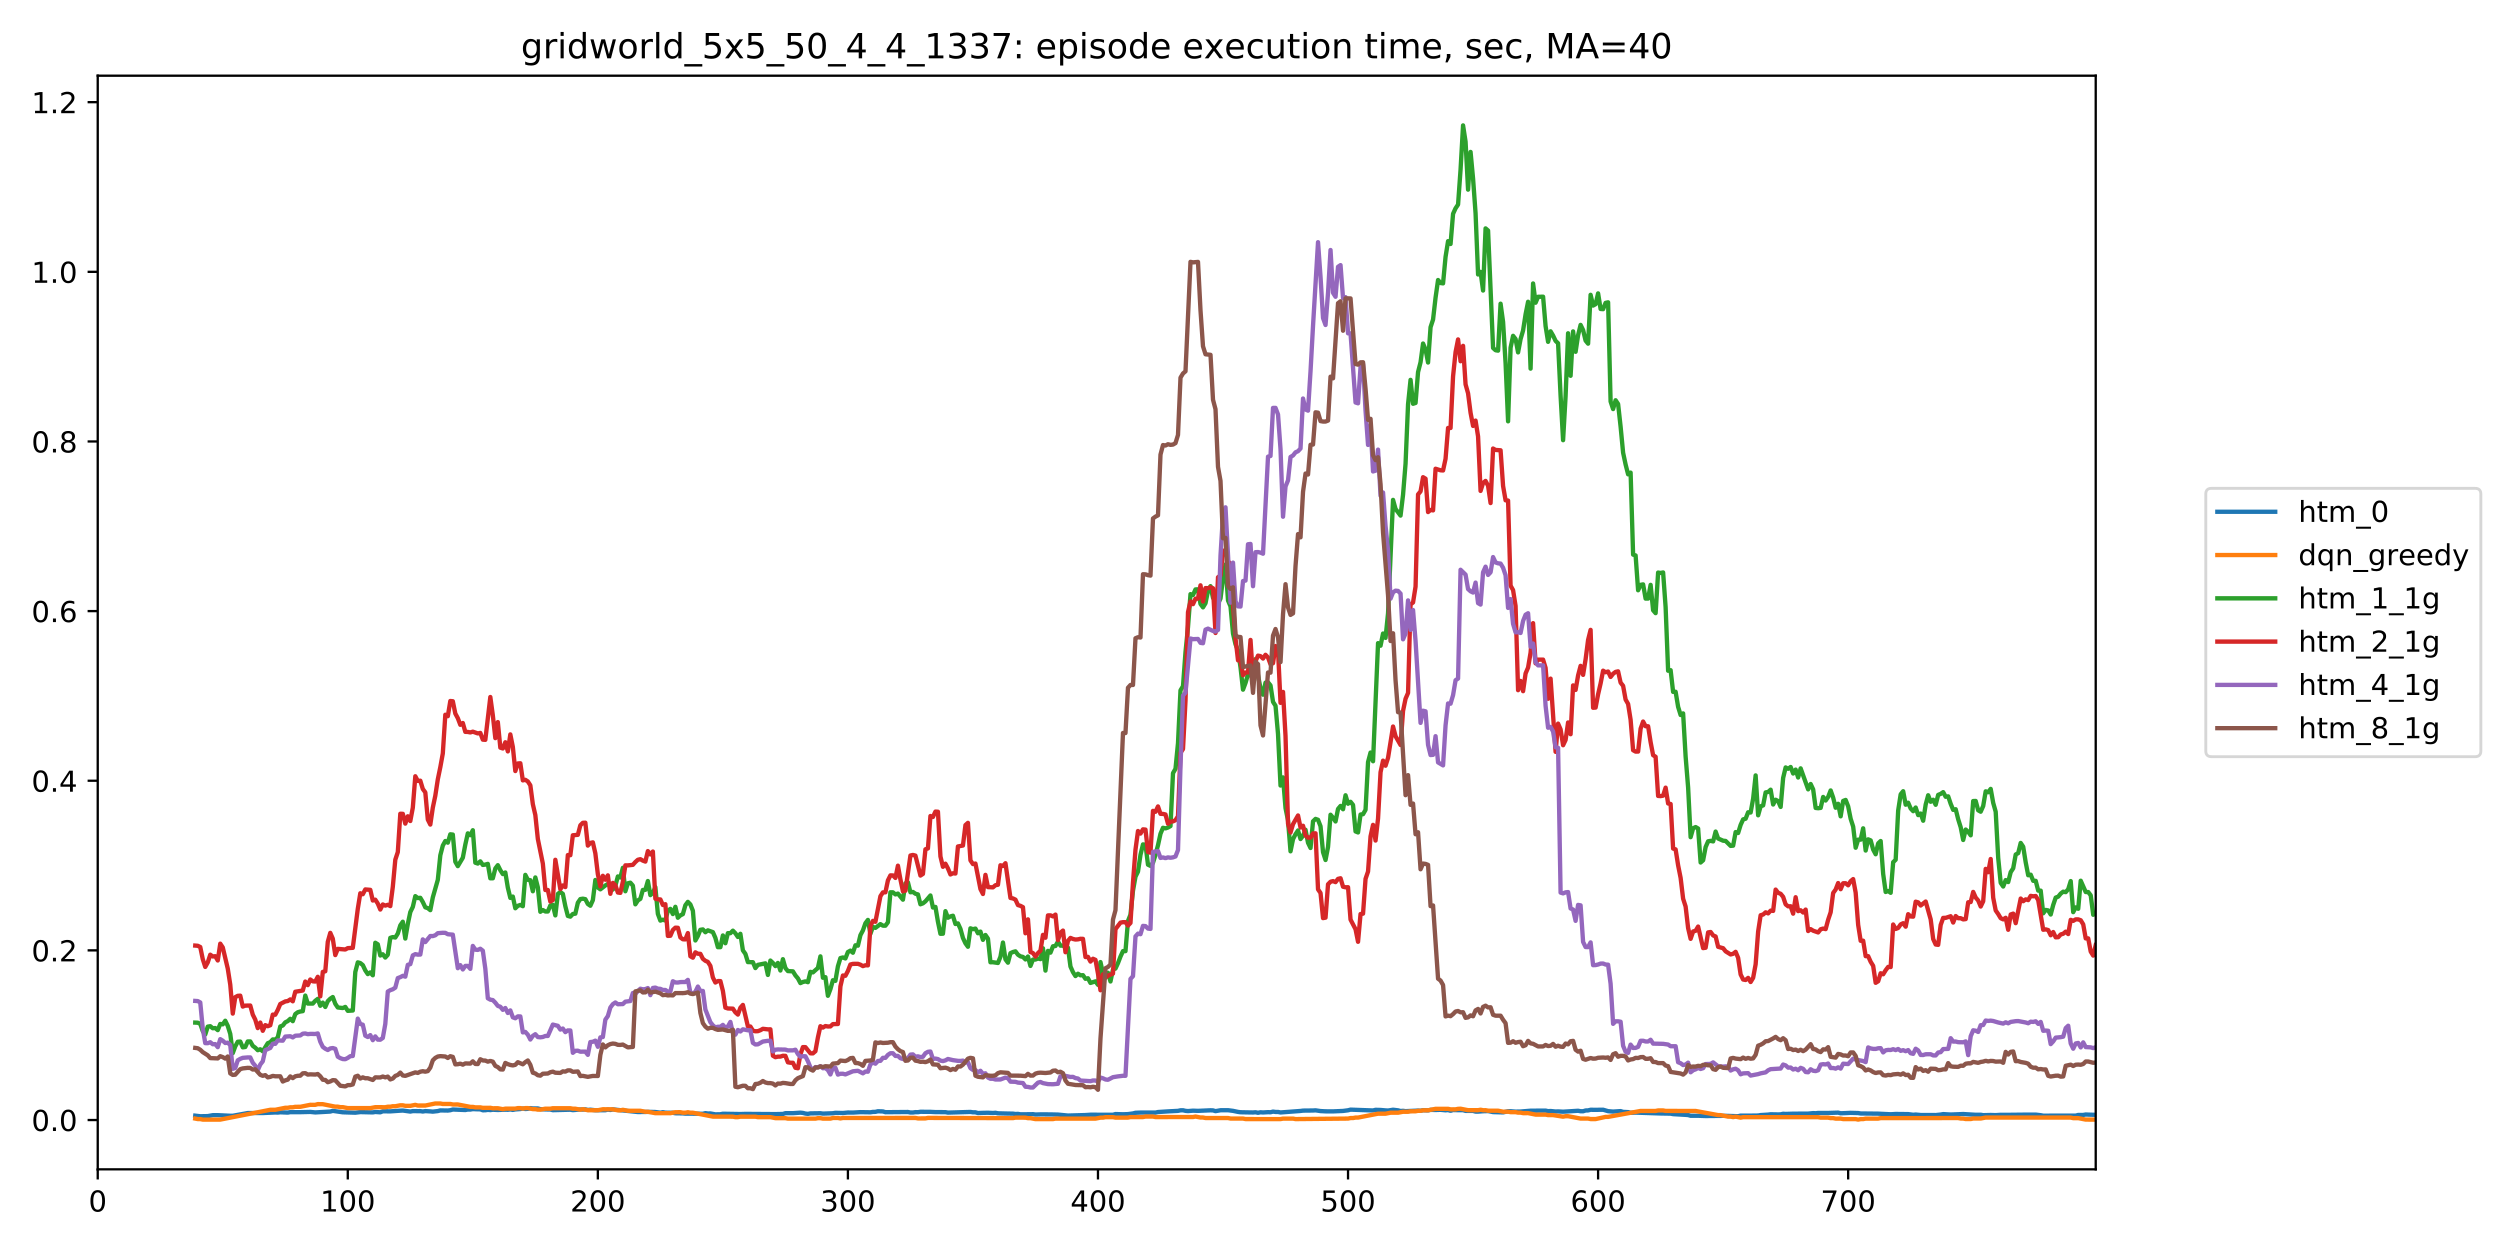 <?xml version="1.0" encoding="utf-8" standalone="no"?>
<!DOCTYPE svg PUBLIC "-//W3C//DTD SVG 1.1//EN"
  "http://www.w3.org/Graphics/SVG/1.1/DTD/svg11.dtd">
<!-- Created with matplotlib (https://matplotlib.org/) -->
<svg height="432pt" version="1.1" viewBox="0 0 864 432" width="864pt" xmlns="http://www.w3.org/2000/svg" xmlns:xlink="http://www.w3.org/1999/xlink">
 <defs>
  <style type="text/css">
*{stroke-linecap:butt;stroke-linejoin:round;}
  </style>
 </defs>
 <g id="figure_1">
  <g id="patch_1">
   <path d="M 0 432 
L 864 432 
L 864 0 
L 0 0 
z
" style="fill:#ffffff;"/>
  </g>
  <g id="axes_1">
   <g id="patch_2">
    <path d="M 33.775 404.12 
L 724.28 404.12 
L 724.28 26.16 
L 33.775 26.16 
z
" style="fill:#ffffff;"/>
   </g>
   <g id="matplotlib.axis_1">
    <g id="xtick_1">
     <g id="line2d_1">
      <defs>
       <path d="M 0 0 
L 0 3.5 
" id="me15bb571fa" style="stroke:#000000;stroke-width:0.8;"/>
      </defs>
      <g>
       <use style="stroke:#000000;stroke-width:0.8;" x="33.775" xlink:href="#me15bb571fa" y="404.12"/>
      </g>
     </g>
     <g id="text_1">
      <!-- 0 -->
      <defs>
       <path d="M 31.781 66.406 
Q 24.172 66.406 20.328 58.906 
Q 16.5 51.422 16.5 36.375 
Q 16.5 21.391 20.328 13.891 
Q 24.172 6.391 31.781 6.391 
Q 39.453 6.391 43.281 13.891 
Q 47.125 21.391 47.125 36.375 
Q 47.125 51.422 43.281 58.906 
Q 39.453 66.406 31.781 66.406 
z
M 31.781 74.219 
Q 44.047 74.219 50.516 64.516 
Q 56.984 54.828 56.984 36.375 
Q 56.984 17.969 50.516 8.266 
Q 44.047 -1.422 31.781 -1.422 
Q 19.531 -1.422 13.062 8.266 
Q 6.594 17.969 6.594 36.375 
Q 6.594 54.828 13.062 64.516 
Q 19.531 74.219 31.781 74.219 
z
" id="DejaVuSans-48"/>
      </defs>
      <g transform="translate(30.594 418.718)scale(0.1 -0.1)">
       <use xlink:href="#DejaVuSans-48"/>
      </g>
     </g>
    </g>
    <g id="xtick_2">
     <g id="line2d_2">
      <g>
       <use style="stroke:#000000;stroke-width:0.8;" x="120.196" xlink:href="#me15bb571fa" y="404.12"/>
      </g>
     </g>
     <g id="text_2">
      <!-- 100 -->
      <defs>
       <path d="M 12.406 8.297 
L 28.516 8.297 
L 28.516 63.922 
L 10.984 60.406 
L 10.984 69.391 
L 28.422 72.906 
L 38.281 72.906 
L 38.281 8.297 
L 54.391 8.297 
L 54.391 0 
L 12.406 0 
z
" id="DejaVuSans-49"/>
      </defs>
      <g transform="translate(110.652 418.718)scale(0.1 -0.1)">
       <use xlink:href="#DejaVuSans-49"/>
       <use x="63.623" xlink:href="#DejaVuSans-48"/>
       <use x="127.246" xlink:href="#DejaVuSans-48"/>
      </g>
     </g>
    </g>
    <g id="xtick_3">
     <g id="line2d_3">
      <g>
       <use style="stroke:#000000;stroke-width:0.8;" x="206.617" xlink:href="#me15bb571fa" y="404.12"/>
      </g>
     </g>
     <g id="text_3">
      <!-- 200 -->
      <defs>
       <path d="M 19.188 8.297 
L 53.609 8.297 
L 53.609 0 
L 7.328 0 
L 7.328 8.297 
Q 12.938 14.109 22.625 23.891 
Q 32.328 33.688 34.812 36.531 
Q 39.547 41.844 41.422 45.531 
Q 43.312 49.219 43.312 52.781 
Q 43.312 58.594 39.234 62.25 
Q 35.156 65.922 28.609 65.922 
Q 23.969 65.922 18.812 64.312 
Q 13.672 62.703 7.812 59.422 
L 7.812 69.391 
Q 13.766 71.781 18.938 73 
Q 24.125 74.219 28.422 74.219 
Q 39.75 74.219 46.484 68.547 
Q 53.219 62.891 53.219 53.422 
Q 53.219 48.922 51.531 44.891 
Q 49.859 40.875 45.406 35.406 
Q 44.188 33.984 37.641 27.219 
Q 31.109 20.453 19.188 8.297 
z
" id="DejaVuSans-50"/>
      </defs>
      <g transform="translate(197.074 418.718)scale(0.1 -0.1)">
       <use xlink:href="#DejaVuSans-50"/>
       <use x="63.623" xlink:href="#DejaVuSans-48"/>
       <use x="127.246" xlink:href="#DejaVuSans-48"/>
      </g>
     </g>
    </g>
    <g id="xtick_4">
     <g id="line2d_4">
      <g>
       <use style="stroke:#000000;stroke-width:0.8;" x="293.038" xlink:href="#me15bb571fa" y="404.12"/>
      </g>
     </g>
     <g id="text_4">
      <!-- 300 -->
      <defs>
       <path d="M 40.578 39.312 
Q 47.656 37.797 51.625 33 
Q 55.609 28.219 55.609 21.188 
Q 55.609 10.406 48.188 4.484 
Q 40.766 -1.422 27.094 -1.422 
Q 22.516 -1.422 17.656 -0.516 
Q 12.797 0.391 7.625 2.203 
L 7.625 11.719 
Q 11.719 9.328 16.594 8.109 
Q 21.484 6.891 26.812 6.891 
Q 36.078 6.891 40.938 10.547 
Q 45.797 14.203 45.797 21.188 
Q 45.797 27.641 41.281 31.266 
Q 36.766 34.906 28.719 34.906 
L 20.219 34.906 
L 20.219 43.016 
L 29.109 43.016 
Q 36.375 43.016 40.234 45.922 
Q 44.094 48.828 44.094 54.297 
Q 44.094 59.906 40.109 62.906 
Q 36.141 65.922 28.719 65.922 
Q 24.656 65.922 20.016 65.031 
Q 15.375 64.156 9.812 62.312 
L 9.812 71.094 
Q 15.438 72.656 20.344 73.438 
Q 25.25 74.219 29.594 74.219 
Q 40.828 74.219 47.359 69.109 
Q 53.906 64.016 53.906 55.328 
Q 53.906 49.266 50.438 45.094 
Q 46.969 40.922 40.578 39.312 
z
" id="DejaVuSans-51"/>
      </defs>
      <g transform="translate(283.495 418.718)scale(0.1 -0.1)">
       <use xlink:href="#DejaVuSans-51"/>
       <use x="63.623" xlink:href="#DejaVuSans-48"/>
       <use x="127.246" xlink:href="#DejaVuSans-48"/>
      </g>
     </g>
    </g>
    <g id="xtick_5">
     <g id="line2d_5">
      <g>
       <use style="stroke:#000000;stroke-width:0.8;" x="379.46" xlink:href="#me15bb571fa" y="404.12"/>
      </g>
     </g>
     <g id="text_5">
      <!-- 400 -->
      <defs>
       <path d="M 37.797 64.312 
L 12.891 25.391 
L 37.797 25.391 
z
M 35.203 72.906 
L 47.609 72.906 
L 47.609 25.391 
L 58.016 25.391 
L 58.016 17.188 
L 47.609 17.188 
L 47.609 0 
L 37.797 0 
L 37.797 17.188 
L 4.891 17.188 
L 4.891 26.703 
z
" id="DejaVuSans-52"/>
      </defs>
      <g transform="translate(369.916 418.718)scale(0.1 -0.1)">
       <use xlink:href="#DejaVuSans-52"/>
       <use x="63.623" xlink:href="#DejaVuSans-48"/>
       <use x="127.246" xlink:href="#DejaVuSans-48"/>
      </g>
     </g>
    </g>
    <g id="xtick_6">
     <g id="line2d_6">
      <g>
       <use style="stroke:#000000;stroke-width:0.8;" x="465.881" xlink:href="#me15bb571fa" y="404.12"/>
      </g>
     </g>
     <g id="text_6">
      <!-- 500 -->
      <defs>
       <path d="M 10.797 72.906 
L 49.516 72.906 
L 49.516 64.594 
L 19.828 64.594 
L 19.828 46.734 
Q 21.969 47.469 24.109 47.828 
Q 26.266 48.188 28.422 48.188 
Q 40.625 48.188 47.75 41.5 
Q 54.891 34.812 54.891 23.391 
Q 54.891 11.625 47.562 5.094 
Q 40.234 -1.422 26.906 -1.422 
Q 22.312 -1.422 17.547 -0.641 
Q 12.797 0.141 7.719 1.703 
L 7.719 11.625 
Q 12.109 9.234 16.797 8.062 
Q 21.484 6.891 26.703 6.891 
Q 35.156 6.891 40.078 11.328 
Q 45.016 15.766 45.016 23.391 
Q 45.016 31 40.078 35.438 
Q 35.156 39.891 26.703 39.891 
Q 22.75 39.891 18.812 39.016 
Q 14.891 38.141 10.797 36.281 
z
" id="DejaVuSans-53"/>
      </defs>
      <g transform="translate(456.337 418.718)scale(0.1 -0.1)">
       <use xlink:href="#DejaVuSans-53"/>
       <use x="63.623" xlink:href="#DejaVuSans-48"/>
       <use x="127.246" xlink:href="#DejaVuSans-48"/>
      </g>
     </g>
    </g>
    <g id="xtick_7">
     <g id="line2d_7">
      <g>
       <use style="stroke:#000000;stroke-width:0.8;" x="552.302" xlink:href="#me15bb571fa" y="404.12"/>
      </g>
     </g>
     <g id="text_7">
      <!-- 600 -->
      <defs>
       <path d="M 33.016 40.375 
Q 26.375 40.375 22.484 35.828 
Q 18.609 31.297 18.609 23.391 
Q 18.609 15.531 22.484 10.953 
Q 26.375 6.391 33.016 6.391 
Q 39.656 6.391 43.531 10.953 
Q 47.406 15.531 47.406 23.391 
Q 47.406 31.297 43.531 35.828 
Q 39.656 40.375 33.016 40.375 
z
M 52.594 71.297 
L 52.594 62.312 
Q 48.875 64.062 45.094 64.984 
Q 41.312 65.922 37.594 65.922 
Q 27.828 65.922 22.672 59.328 
Q 17.531 52.734 16.797 39.406 
Q 19.672 43.656 24.016 45.922 
Q 28.375 48.188 33.594 48.188 
Q 44.578 48.188 50.953 41.516 
Q 57.328 34.859 57.328 23.391 
Q 57.328 12.156 50.688 5.359 
Q 44.047 -1.422 33.016 -1.422 
Q 20.359 -1.422 13.672 8.266 
Q 6.984 17.969 6.984 36.375 
Q 6.984 53.656 15.188 63.938 
Q 23.391 74.219 37.203 74.219 
Q 40.922 74.219 44.703 73.484 
Q 48.484 72.75 52.594 71.297 
z
" id="DejaVuSans-54"/>
      </defs>
      <g transform="translate(542.758 418.718)scale(0.1 -0.1)">
       <use xlink:href="#DejaVuSans-54"/>
       <use x="63.623" xlink:href="#DejaVuSans-48"/>
       <use x="127.246" xlink:href="#DejaVuSans-48"/>
      </g>
     </g>
    </g>
    <g id="xtick_8">
     <g id="line2d_8">
      <g>
       <use style="stroke:#000000;stroke-width:0.8;" x="638.723" xlink:href="#me15bb571fa" y="404.12"/>
      </g>
     </g>
     <g id="text_8">
      <!-- 700 -->
      <defs>
       <path d="M 8.203 72.906 
L 55.078 72.906 
L 55.078 68.703 
L 28.609 0 
L 18.312 0 
L 43.219 64.594 
L 8.203 64.594 
z
" id="DejaVuSans-55"/>
      </defs>
      <g transform="translate(629.179 418.718)scale(0.1 -0.1)">
       <use xlink:href="#DejaVuSans-55"/>
       <use x="63.623" xlink:href="#DejaVuSans-48"/>
       <use x="127.246" xlink:href="#DejaVuSans-48"/>
      </g>
     </g>
    </g>
   </g>
   <g id="matplotlib.axis_2">
    <g id="ytick_1">
     <g id="line2d_9">
      <defs>
       <path d="M 0 0 
L -3.5 0 
" id="md43bd62af6" style="stroke:#000000;stroke-width:0.8;"/>
      </defs>
      <g>
       <use style="stroke:#000000;stroke-width:0.8;" x="33.775" xlink:href="#md43bd62af6" y="387.079"/>
      </g>
     </g>
     <g id="text_9">
      <!-- 0.0 -->
      <defs>
       <path d="M 10.688 12.406 
L 21 12.406 
L 21 0 
L 10.688 0 
z
" id="DejaVuSans-46"/>
      </defs>
      <g transform="translate(10.872 390.878)scale(0.1 -0.1)">
       <use xlink:href="#DejaVuSans-48"/>
       <use x="63.623" xlink:href="#DejaVuSans-46"/>
       <use x="95.41" xlink:href="#DejaVuSans-48"/>
      </g>
     </g>
    </g>
    <g id="ytick_2">
     <g id="line2d_10">
      <g>
       <use style="stroke:#000000;stroke-width:0.8;" x="33.775" xlink:href="#md43bd62af6" y="328.451"/>
      </g>
     </g>
     <g id="text_10">
      <!-- 0.2 -->
      <g transform="translate(10.872 332.251)scale(0.1 -0.1)">
       <use xlink:href="#DejaVuSans-48"/>
       <use x="63.623" xlink:href="#DejaVuSans-46"/>
       <use x="95.41" xlink:href="#DejaVuSans-50"/>
      </g>
     </g>
    </g>
    <g id="ytick_3">
     <g id="line2d_11">
      <g>
       <use style="stroke:#000000;stroke-width:0.8;" x="33.775" xlink:href="#md43bd62af6" y="269.824"/>
      </g>
     </g>
     <g id="text_11">
      <!-- 0.4 -->
      <g transform="translate(10.872 273.623)scale(0.1 -0.1)">
       <use xlink:href="#DejaVuSans-48"/>
       <use x="63.623" xlink:href="#DejaVuSans-46"/>
       <use x="95.41" xlink:href="#DejaVuSans-52"/>
      </g>
     </g>
    </g>
    <g id="ytick_4">
     <g id="line2d_12">
      <g>
       <use style="stroke:#000000;stroke-width:0.8;" x="33.775" xlink:href="#md43bd62af6" y="211.197"/>
      </g>
     </g>
     <g id="text_12">
      <!-- 0.6 -->
      <g transform="translate(10.872 214.996)scale(0.1 -0.1)">
       <use xlink:href="#DejaVuSans-48"/>
       <use x="63.623" xlink:href="#DejaVuSans-46"/>
       <use x="95.41" xlink:href="#DejaVuSans-54"/>
      </g>
     </g>
    </g>
    <g id="ytick_5">
     <g id="line2d_13">
      <g>
       <use style="stroke:#000000;stroke-width:0.8;" x="33.775" xlink:href="#md43bd62af6" y="152.57"/>
      </g>
     </g>
     <g id="text_13">
      <!-- 0.8 -->
      <defs>
       <path d="M 31.781 34.625 
Q 24.75 34.625 20.719 30.859 
Q 16.703 27.094 16.703 20.516 
Q 16.703 13.922 20.719 10.156 
Q 24.75 6.391 31.781 6.391 
Q 38.812 6.391 42.859 10.172 
Q 46.922 13.969 46.922 20.516 
Q 46.922 27.094 42.891 30.859 
Q 38.875 34.625 31.781 34.625 
z
M 21.922 38.812 
Q 15.578 40.375 12.031 44.719 
Q 8.5 49.078 8.5 55.328 
Q 8.5 64.062 14.719 69.141 
Q 20.953 74.219 31.781 74.219 
Q 42.672 74.219 48.875 69.141 
Q 55.078 64.062 55.078 55.328 
Q 55.078 49.078 51.531 44.719 
Q 48 40.375 41.703 38.812 
Q 48.828 37.156 52.797 32.312 
Q 56.781 27.484 56.781 20.516 
Q 56.781 9.906 50.312 4.234 
Q 43.844 -1.422 31.781 -1.422 
Q 19.734 -1.422 13.25 4.234 
Q 6.781 9.906 6.781 20.516 
Q 6.781 27.484 10.781 32.312 
Q 14.797 37.156 21.922 38.812 
z
M 18.312 54.391 
Q 18.312 48.734 21.844 45.562 
Q 25.391 42.391 31.781 42.391 
Q 38.141 42.391 41.719 45.562 
Q 45.312 48.734 45.312 54.391 
Q 45.312 60.062 41.719 63.234 
Q 38.141 66.406 31.781 66.406 
Q 25.391 66.406 21.844 63.234 
Q 18.312 60.062 18.312 54.391 
z
" id="DejaVuSans-56"/>
      </defs>
      <g transform="translate(10.872 156.369)scale(0.1 -0.1)">
       <use xlink:href="#DejaVuSans-48"/>
       <use x="63.623" xlink:href="#DejaVuSans-46"/>
       <use x="95.41" xlink:href="#DejaVuSans-56"/>
      </g>
     </g>
    </g>
    <g id="ytick_6">
     <g id="line2d_14">
      <g>
       <use style="stroke:#000000;stroke-width:0.8;" x="33.775" xlink:href="#md43bd62af6" y="93.942"/>
      </g>
     </g>
     <g id="text_14">
      <!-- 1.0 -->
      <g transform="translate(10.872 97.742)scale(0.1 -0.1)">
       <use xlink:href="#DejaVuSans-49"/>
       <use x="63.623" xlink:href="#DejaVuSans-46"/>
       <use x="95.41" xlink:href="#DejaVuSans-48"/>
      </g>
     </g>
    </g>
    <g id="ytick_7">
     <g id="line2d_15">
      <g>
       <use style="stroke:#000000;stroke-width:0.8;" x="33.775" xlink:href="#md43bd62af6" y="35.315"/>
      </g>
     </g>
     <g id="text_15">
      <!-- 1.2 -->
      <g transform="translate(10.872 39.114)scale(0.1 -0.1)">
       <use xlink:href="#DejaVuSans-49"/>
       <use x="63.623" xlink:href="#DejaVuSans-46"/>
       <use x="95.41" xlink:href="#DejaVuSans-50"/>
      </g>
     </g>
    </g>
   </g>
   <g id="line2d_16">
    <path clip-path="url(#pc0ac4d992e)" d="M 67.479 385.572 
L 69.208 385.774 
L 71.8 385.728 
L 73.529 385.411 
L 75.257 385.402 
L 79.578 385.607 
L 80.442 385.61 
L 85.628 384.675 
L 90.813 384.666 
L 95.134 384.473 
L 95.998 384.507 
L 96.862 384.404 
L 99.455 384.512 
L 100.319 384.353 
L 103.776 384.362 
L 107.233 384.276 
L 108.961 384.452 
L 114.147 384.155 
L 115.011 383.911 
L 118.468 384.409 
L 122.789 384.546 
L 124.517 384.337 
L 128.838 384.443 
L 129.702 384.292 
L 131.431 384.415 
L 132.295 384.058 
L 134.888 384.088 
L 138.345 383.849 
L 139.209 383.802 
L 141.801 384.157 
L 142.666 383.992 
L 144.394 384.012 
L 145.258 384.008 
L 146.122 384.139 
L 146.987 383.997 
L 148.715 384.096 
L 149.579 384.179 
L 151.308 383.986 
L 152.172 383.752 
L 153.9 383.79 
L 154.765 383.803 
L 155.629 383.69 
L 156.493 383.445 
L 160.814 383.623 
L 161.678 383.455 
L 162.543 383.463 
L 163.407 383.305 
L 165.135 383.38 
L 165.999 383.386 
L 166.864 383.714 
L 167.728 383.699 
L 168.592 383.568 
L 169.456 383.644 
L 170.32 383.524 
L 172.049 383.61 
L 174.641 383.5 
L 175.506 383.531 
L 176.37 383.426 
L 177.234 383.582 
L 178.098 383.414 
L 179.827 383.287 
L 180.691 383.097 
L 181.555 383.274 
L 182.419 383.208 
L 183.284 382.958 
L 184.148 383.081 
L 185.876 383.076 
L 186.74 383.315 
L 188.469 383.419 
L 190.197 383.453 
L 191.061 383.673 
L 197.111 383.514 
L 197.975 383.664 
L 199.704 383.513 
L 200.568 383.434 
L 201.432 383.472 
L 202.296 383.396 
L 203.16 383.595 
L 204.025 383.51 
L 205.753 383.701 
L 209.21 383.691 
L 210.074 383.475 
L 210.938 383.609 
L 211.803 383.405 
L 220.445 384.32 
L 224.766 384.264 
L 226.494 384.311 
L 228.223 384.551 
L 229.087 384.374 
L 229.951 384.529 
L 232.544 384.58 
L 233.408 384.742 
L 236 384.783 
L 236.865 384.877 
L 238.593 384.871 
L 242.914 384.92 
L 243.778 384.706 
L 244.643 384.823 
L 245.507 384.808 
L 247.235 385.124 
L 248.964 385.089 
L 249.828 384.908 
L 255.877 385.016 
L 257.606 384.962 
L 267.976 385.036 
L 270.569 384.98 
L 271.433 384.719 
L 274.026 384.717 
L 276.618 384.536 
L 277.483 384.629 
L 278.347 384.85 
L 279.211 384.95 
L 280.075 384.785 
L 283.532 384.734 
L 284.396 384.864 
L 287.853 384.736 
L 288.717 384.588 
L 291.31 384.657 
L 293.038 384.49 
L 294.767 384.508 
L 297.36 384.353 
L 300.816 384.411 
L 301.681 384.275 
L 302.545 384.256 
L 303.409 384.05 
L 305.137 384.113 
L 306.002 384.376 
L 313.78 384.306 
L 314.644 384.489 
L 315.508 384.486 
L 316.372 384.352 
L 317.236 384.372 
L 318.101 384.231 
L 321.557 384.255 
L 323.286 384.344 
L 326.743 384.36 
L 327.607 384.52 
L 335.385 384.284 
L 336.249 384.415 
L 337.113 384.42 
L 337.977 384.665 
L 339.706 384.603 
L 341.434 384.568 
L 343.163 384.651 
L 344.027 384.573 
L 344.891 384.758 
L 348.348 384.848 
L 350.076 384.874 
L 350.941 385.004 
L 351.805 384.956 
L 352.669 385.106 
L 356.126 385.085 
L 356.99 385.057 
L 357.854 385.184 
L 359.583 385.13 
L 363.04 385.142 
L 365.632 385.203 
L 369.089 385.536 
L 375.139 385.363 
L 376.867 385.249 
L 384.645 385.264 
L 385.509 385.018 
L 388.102 385.095 
L 389.83 385.037 
L 391.559 384.802 
L 392.423 384.579 
L 394.151 384.511 
L 399.336 384.516 
L 400.201 384.318 
L 403.658 384.094 
L 407.114 383.914 
L 407.979 383.73 
L 408.843 383.71 
L 409.707 383.914 
L 410.571 383.989 
L 412.3 383.849 
L 414.028 383.915 
L 418.349 383.723 
L 419.213 383.752 
L 420.078 384.012 
L 421.806 383.707 
L 424.399 383.69 
L 426.127 383.911 
L 427.855 384.273 
L 428.72 384.391 
L 431.312 384.443 
L 433.041 384.472 
L 433.905 384.396 
L 434.769 384.578 
L 435.633 384.405 
L 436.498 384.466 
L 438.226 384.364 
L 439.09 384.396 
L 439.954 384.17 
L 440.819 384.29 
L 441.683 384.287 
L 442.547 384.464 
L 449.461 383.945 
L 450.325 383.828 
L 453.782 383.789 
L 454.646 383.733 
L 456.374 383.986 
L 458.103 384.077 
L 460.695 384.092 
L 464.152 383.942 
L 465.881 383.717 
L 466.745 383.492 
L 474.523 383.776 
L 475.387 383.555 
L 477.116 383.603 
L 478.844 383.752 
L 479.708 383.805 
L 481.437 383.526 
L 483.165 383.73 
L 484.029 383.965 
L 484.893 383.895 
L 485.758 384.016 
L 490.079 383.819 
L 490.943 383.872 
L 491.807 383.694 
L 493.536 383.752 
L 494.4 383.566 
L 496.128 383.611 
L 497.857 383.55 
L 499.585 383.719 
L 500.449 383.641 
L 501.313 383.888 
L 502.178 383.631 
L 503.906 383.675 
L 505.634 383.675 
L 506.499 383.923 
L 509.091 383.937 
L 509.956 384.168 
L 510.82 384.176 
L 512.548 384.04 
L 514.277 383.986 
L 516.005 384.34 
L 519.462 384.444 
L 521.19 384.057 
L 522.055 384.041 
L 523.783 384.179 
L 525.511 384.145 
L 528.968 383.862 
L 534.153 383.825 
L 535.018 384.019 
L 535.882 383.967 
L 537.61 384.138 
L 538.475 384.103 
L 540.203 384.203 
L 545.388 383.882 
L 546.252 384.041 
L 547.117 384.054 
L 547.981 383.784 
L 548.845 383.753 
L 549.709 383.539 
L 551.438 383.561 
L 554.03 383.523 
L 555.759 384.021 
L 557.487 384.164 
L 560.08 384 
L 560.944 384.265 
L 562.672 384.346 
L 563.537 384.583 
L 565.265 384.517 
L 573.907 384.814 
L 577.364 384.878 
L 578.228 385.046 
L 582.549 385.296 
L 583.414 385.361 
L 584.278 385.611 
L 586.87 385.607 
L 589.463 385.698 
L 596.377 385.627 
L 600.698 385.765 
L 601.562 385.555 
L 604.155 385.574 
L 607.611 385.525 
L 608.476 385.37 
L 611.068 385.21 
L 611.933 385.095 
L 614.525 385.148 
L 615.389 385.125 
L 616.254 384.917 
L 617.118 384.98 
L 619.71 384.893 
L 624.896 384.869 
L 626.624 384.694 
L 627.488 384.737 
L 628.353 384.638 
L 631.809 384.642 
L 635.266 384.525 
L 636.13 384.747 
L 637.859 384.685 
L 639.587 384.603 
L 642.18 384.674 
L 643.044 384.816 
L 649.094 384.882 
L 653.415 385.091 
L 655.143 384.99 
L 659.464 385.039 
L 661.193 385.268 
L 662.057 385.188 
L 663.785 385.349 
L 668.97 385.37 
L 670.699 385.191 
L 671.563 385.037 
L 674.156 385.183 
L 678.477 385.012 
L 682.798 385.273 
L 684.526 385.257 
L 685.39 385.403 
L 687.983 385.337 
L 689.712 385.39 
L 691.44 385.277 
L 693.168 385.297 
L 700.082 385.218 
L 701.811 385.216 
L 703.539 385.212 
L 705.267 385.413 
L 706.132 385.58 
L 717.366 385.559 
L 718.231 385.33 
L 719.959 385.324 
L 720.823 385.174 
L 722.552 385.242 
L 724.28 385.285 
L 724.28 385.285 
" style="fill:none;stroke:#1f77b4;stroke-linecap:square;stroke-width:1.5;"/>
   </g>
   <g id="line2d_17">
    <path clip-path="url(#pc0ac4d992e)" d="M 67.479 386.583 
L 68.343 386.753 
L 69.208 386.753 
L 70.072 386.938 
L 76.121 386.936 
L 87.356 384.73 
L 93.406 383.542 
L 95.134 383.539 
L 98.591 382.846 
L 99.455 382.846 
L 100.319 382.682 
L 101.183 382.684 
L 102.048 382.513 
L 103.776 382.51 
L 107.233 381.821 
L 108.961 381.822 
L 109.826 381.584 
L 111.554 381.606 
L 115.875 382.462 
L 116.739 382.461 
L 117.604 382.63 
L 118.468 382.628 
L 120.196 382.962 
L 127.974 382.969 
L 129.702 382.638 
L 133.159 382.655 
L 134.024 382.485 
L 134.888 382.48 
L 135.752 382.31 
L 136.616 382.316 
L 138.345 381.987 
L 139.209 381.993 
L 140.073 382.173 
L 141.801 382.178 
L 143.53 381.836 
L 144.394 382.074 
L 146.987 382.071 
L 150.444 381.362 
L 152.172 381.365 
L 153.036 381.538 
L 155.629 381.529 
L 156.493 381.708 
L 158.221 381.703 
L 162.543 382.535 
L 163.407 382.537 
L 164.271 382.705 
L 165.999 382.702 
L 166.864 382.878 
L 169.456 382.856 
L 170.32 383.024 
L 172.049 383.006 
L 173.777 383.331 
L 174.641 383.154 
L 178.098 383.135 
L 178.963 382.963 
L 179.827 382.964 
L 180.691 383.132 
L 181.555 382.962 
L 182.419 382.958 
L 184.148 383.312 
L 185.012 383.325 
L 185.876 383.492 
L 186.74 383.494 
L 188.469 383.161 
L 190.197 383.171 
L 191.061 383.001 
L 197.111 383.009 
L 197.975 383.173 
L 198.839 383.172 
L 200.568 383.507 
L 201.432 383.327 
L 203.16 383.687 
L 206.617 383.701 
L 208.346 383.358 
L 211.803 383.391 
L 213.531 383.732 
L 214.395 383.732 
L 215.259 383.546 
L 216.988 383.884 
L 221.309 383.889 
L 223.037 384.223 
L 223.902 384.219 
L 226.494 384.716 
L 231.679 384.72 
L 233.408 384.379 
L 235.136 384.377 
L 236 384.556 
L 236.865 384.554 
L 237.729 384.385 
L 238.593 384.552 
L 239.457 384.555 
L 246.371 385.897 
L 253.285 385.921 
L 254.149 386.087 
L 255.013 386.088 
L 255.877 385.921 
L 261.063 385.925 
L 261.927 386.093 
L 266.248 386.091 
L 267.976 386.431 
L 271.433 386.434 
L 272.297 386.602 
L 281.804 386.603 
L 282.668 386.436 
L 283.532 386.434 
L 284.396 386.599 
L 286.989 386.597 
L 287.853 386.372 
L 289.582 386.367 
L 290.446 386.532 
L 291.31 386.367 
L 316.372 386.357 
L 317.236 386.522 
L 319.829 386.519 
L 320.693 386.351 
L 347.484 386.419 
L 350.076 386.422 
L 350.941 386.254 
L 354.397 386.266 
L 355.262 386.435 
L 356.126 386.436 
L 357.854 386.766 
L 363.904 386.762 
L 364.768 386.593 
L 378.595 386.597 
L 380.324 386.263 
L 381.188 386.261 
L 382.052 386.089 
L 384.645 386.086 
L 385.509 386.252 
L 389.83 386.245 
L 390.694 386.061 
L 395.015 386.059 
L 395.88 385.885 
L 398.472 385.89 
L 399.336 386.061 
L 412.3 386.048 
L 413.164 385.876 
L 414.892 386.216 
L 415.756 386.218 
L 416.621 386.386 
L 424.399 386.39 
L 425.263 386.572 
L 429.584 386.577 
L 430.448 386.749 
L 442.547 386.757 
L 443.411 386.594 
L 446.868 386.59 
L 447.732 386.76 
L 465.881 386.579 
L 466.745 386.398 
L 467.609 386.4 
L 468.473 386.234 
L 469.338 386.235 
L 476.251 384.891 
L 478.844 384.89 
L 480.572 384.551 
L 483.165 384.554 
L 484.893 384.223 
L 486.622 384.22 
L 487.486 384.061 
L 489.214 384.058 
L 490.079 383.894 
L 490.943 383.896 
L 491.807 383.719 
L 493.536 383.723 
L 496.128 383.212 
L 500.449 383.21 
L 501.313 383.391 
L 503.042 383.388 
L 503.906 383.215 
L 504.77 383.173 
L 507.363 383.677 
L 510.82 383.685 
L 511.684 383.52 
L 512.548 383.689 
L 513.412 383.686 
L 514.277 383.855 
L 517.733 383.861 
L 519.462 384.195 
L 521.19 384.197 
L 522.055 384.359 
L 523.783 384.362 
L 524.647 384.527 
L 525.511 384.526 
L 526.376 384.7 
L 528.104 384.696 
L 530.697 385.208 
L 534.153 385.209 
L 535.018 385.38 
L 536.746 385.379 
L 540.203 385.928 
L 541.067 385.76 
L 541.931 385.76 
L 546.252 386.578 
L 548.845 386.579 
L 549.709 386.749 
L 551.438 386.749 
L 554.895 385.998 
L 555.759 386 
L 566.994 383.942 
L 572.179 383.941 
L 573.043 383.771 
L 574.771 383.77 
L 575.636 383.935 
L 586.006 383.95 
L 593.784 385.377 
L 594.648 385.391 
L 597.241 385.908 
L 598.105 385.909 
L 598.969 386.078 
L 599.834 385.91 
L 601.562 386.261 
L 602.426 386.092 
L 628.353 386.096 
L 629.217 386.261 
L 631.809 386.259 
L 632.674 386.426 
L 633.538 386.424 
L 634.402 386.591 
L 636.13 386.588 
L 636.995 386.756 
L 641.316 386.756 
L 642.18 386.937 
L 643.044 386.767 
L 643.908 386.765 
L 644.773 386.595 
L 649.094 386.591 
L 649.958 386.416 
L 676.748 386.399 
L 677.613 386.568 
L 678.477 386.572 
L 679.341 386.744 
L 681.069 386.743 
L 681.934 386.552 
L 684.526 386.56 
L 686.255 386.223 
L 702.675 386.234 
L 715.638 386.237 
L 716.502 386.429 
L 718.231 386.426 
L 720.823 386.931 
L 724.28 386.933 
L 724.28 386.933 
" style="fill:none;stroke:#ff7f0e;stroke-linecap:square;stroke-width:1.5;"/>
   </g>
   <g id="line2d_18">
    <path clip-path="url(#pc0ac4d992e)" d="M 67.479 353.411 
L 68.343 353.453 
L 69.208 353.834 
L 70.072 356.346 
L 70.936 357.518 
L 71.8 354.802 
L 72.665 354.657 
L 73.529 355.36 
L 74.393 355.294 
L 75.257 356.01 
L 76.121 353.882 
L 76.986 354.012 
L 77.85 352.772 
L 78.714 354.548 
L 79.578 357.319 
L 80.442 363.957 
L 81.307 361.625 
L 82.171 360.026 
L 83.035 359.967 
L 83.899 361.964 
L 84.763 361.843 
L 85.628 359.916 
L 86.492 359.91 
L 87.356 361.441 
L 88.22 362.083 
L 89.085 362.947 
L 89.949 362.633 
L 90.813 363.327 
L 92.541 360.529 
L 93.406 360.175 
L 94.27 359.228 
L 95.134 359.287 
L 95.998 358.51 
L 96.862 354.752 
L 97.727 354.414 
L 98.591 353.322 
L 99.455 352.894 
L 100.319 352.095 
L 101.183 352.91 
L 102.048 350.467 
L 102.912 349.836 
L 103.776 349.583 
L 104.64 349.453 
L 105.505 344.07 
L 106.369 346.832 
L 108.097 346.839 
L 108.961 345.876 
L 109.826 345.211 
L 110.69 347.595 
L 111.554 346.506 
L 112.418 348.003 
L 113.282 346.002 
L 114.147 345.148 
L 115.011 344.58 
L 115.875 346.904 
L 116.739 348.183 
L 118.468 348.379 
L 119.332 347.994 
L 120.196 349.344 
L 121.925 349.231 
L 122.789 335.933 
L 123.653 332.589 
L 124.517 332.832 
L 125.381 333.53 
L 126.246 335.369 
L 127.11 336.645 
L 127.974 336.067 
L 128.838 337.057 
L 129.702 325.82 
L 130.567 326.357 
L 131.431 330.223 
L 132.295 329.799 
L 133.159 330.923 
L 134.024 329.969 
L 134.888 324.12 
L 135.752 323.851 
L 136.616 324.005 
L 137.48 322.628 
L 138.345 319.801 
L 139.209 318.549 
L 140.073 324.363 
L 140.937 319.33 
L 141.801 315.218 
L 142.666 313.43 
L 143.53 309.71 
L 144.394 310.367 
L 145.258 310.281 
L 146.122 311.74 
L 146.987 313.57 
L 147.851 313.854 
L 148.715 314.547 
L 149.579 310.138 
L 151.308 304.061 
L 152.172 295.596 
L 153.036 292.227 
L 153.9 290.662 
L 154.765 291.229 
L 155.629 288.338 
L 156.493 288.43 
L 157.357 297.822 
L 158.221 299.338 
L 159.95 296.426 
L 160.814 291.887 
L 161.678 288.009 
L 162.543 288.641 
L 163.407 286.931 
L 164.271 298.156 
L 165.135 298.447 
L 165.999 297.687 
L 166.864 298.926 
L 167.728 298.801 
L 168.592 298.553 
L 169.456 303.542 
L 170.32 303.533 
L 171.185 300.132 
L 172.049 299.007 
L 172.913 300.737 
L 173.777 302.078 
L 174.641 301.523 
L 175.506 306.764 
L 176.37 310.317 
L 177.234 309.857 
L 178.098 313.891 
L 178.963 313.056 
L 179.827 312.745 
L 180.691 313.178 
L 181.555 302.359 
L 182.419 304.063 
L 183.284 304.205 
L 184.148 308.017 
L 185.012 303.246 
L 185.876 306.667 
L 186.74 315.114 
L 187.605 314.519 
L 188.469 315.011 
L 189.333 315.004 
L 190.197 312.932 
L 191.061 312.714 
L 191.926 316.358 
L 192.79 308.954 
L 193.654 308.275 
L 194.518 308.919 
L 195.383 313.196 
L 196.247 316.55 
L 197.111 316.79 
L 197.975 315.875 
L 198.839 315.765 
L 199.704 311.979 
L 200.568 310.724 
L 201.432 310.584 
L 202.296 310.751 
L 203.16 312.424 
L 204.025 313.024 
L 204.889 311.091 
L 205.753 304.13 
L 206.617 306.723 
L 207.482 307.353 
L 209.21 306.009 
L 210.074 305.528 
L 210.938 305.626 
L 211.803 307.421 
L 212.667 306.119 
L 213.531 302.899 
L 214.395 303.261 
L 215.259 299.915 
L 216.124 308.017 
L 216.988 305.272 
L 217.852 305.058 
L 218.716 306.062 
L 219.58 312.528 
L 220.445 311.202 
L 221.309 310.634 
L 222.173 307.565 
L 223.037 307.52 
L 223.902 304.488 
L 224.766 309.345 
L 225.63 308.572 
L 226.494 306.616 
L 227.358 315.83 
L 228.223 318.164 
L 229.087 317.851 
L 229.951 318.124 
L 230.815 314.749 
L 231.679 314.11 
L 232.544 315.899 
L 233.408 313.396 
L 234.272 317.167 
L 235.136 316.353 
L 236 315.921 
L 236.865 312.847 
L 237.729 311.69 
L 238.593 312.578 
L 239.457 314.755 
L 240.322 325.02 
L 241.186 323.463 
L 242.05 321.341 
L 242.914 321.202 
L 243.778 322.179 
L 244.643 321.523 
L 246.371 322.145 
L 247.235 324.129 
L 248.099 327.342 
L 248.964 327.342 
L 249.828 323.292 
L 250.692 325.983 
L 251.556 322.497 
L 252.421 322.507 
L 253.285 321.641 
L 254.149 322.541 
L 255.013 323.821 
L 255.877 322.729 
L 256.742 328.441 
L 257.606 329.653 
L 258.47 332.498 
L 260.198 332.534 
L 261.063 334.565 
L 261.927 333.457 
L 264.519 332.94 
L 265.384 336.936 
L 266.248 331.973 
L 267.112 332.788 
L 267.976 333.879 
L 268.841 332.796 
L 269.705 335.405 
L 270.569 331.498 
L 271.433 334.566 
L 272.297 335.604 
L 274.026 335.695 
L 274.89 337.102 
L 275.754 338.124 
L 276.618 339.759 
L 277.483 339.377 
L 278.347 339.165 
L 279.211 339.44 
L 280.075 335.883 
L 280.939 336.062 
L 282.668 334.526 
L 283.532 330.525 
L 284.396 337.907 
L 285.261 337.706 
L 286.125 344.139 
L 286.989 341.843 
L 287.853 338.77 
L 288.717 338.974 
L 289.582 333.951 
L 290.446 331.117 
L 291.31 330.898 
L 292.174 331.236 
L 293.038 329.021 
L 293.903 328.534 
L 294.767 329.26 
L 295.631 326.693 
L 296.495 326.826 
L 297.36 323.192 
L 298.224 321.553 
L 299.088 319.064 
L 299.952 317.924 
L 300.816 322.704 
L 301.681 320.331 
L 302.545 320.669 
L 304.273 319.378 
L 305.137 319.914 
L 306.002 319.911 
L 306.866 318.747 
L 307.73 308.372 
L 308.594 308.383 
L 309.458 309.11 
L 310.323 308.825 
L 312.051 310.926 
L 312.915 305.288 
L 313.78 304.932 
L 314.644 308.369 
L 315.508 308.26 
L 316.372 308.875 
L 317.236 309.112 
L 318.101 312.522 
L 318.965 312.193 
L 319.829 311.503 
L 321.557 309.481 
L 322.422 313.639 
L 323.286 313.43 
L 324.15 318.537 
L 325.014 322.717 
L 325.878 322.687 
L 326.743 314.901 
L 327.607 317.173 
L 328.471 316.71 
L 329.335 316.481 
L 330.2 319.331 
L 331.064 319.124 
L 331.928 321.014 
L 332.792 324.15 
L 333.656 325.992 
L 334.521 327.197 
L 335.385 320.832 
L 336.249 321.126 
L 337.113 320.919 
L 337.977 322.527 
L 338.842 321.956 
L 339.706 324.81 
L 340.57 323.134 
L 341.434 324.396 
L 342.299 332.565 
L 343.163 332.547 
L 344.891 332.8 
L 345.755 330.649 
L 346.62 325.743 
L 347.484 331.553 
L 348.348 332.703 
L 349.212 329.415 
L 350.076 329.015 
L 350.941 328.783 
L 351.805 329.943 
L 352.669 330.515 
L 353.533 330.71 
L 354.397 331.58 
L 355.262 330.574 
L 356.126 333.817 
L 356.99 331.629 
L 357.854 331.615 
L 358.719 331.274 
L 359.583 331.468 
L 360.447 327.731 
L 361.311 335.436 
L 362.175 328.626 
L 363.04 329.23 
L 363.904 327.033 
L 364.768 326.934 
L 365.632 325.407 
L 366.496 326.811 
L 367.361 326.812 
L 368.225 327.419 
L 369.089 327.51 
L 369.953 334.028 
L 370.817 335.962 
L 371.682 337.326 
L 372.546 336.52 
L 373.41 337.069 
L 374.274 337.022 
L 375.139 338.279 
L 376.003 338.084 
L 376.867 339.699 
L 378.595 339.16 
L 379.46 340.346 
L 380.324 332.496 
L 381.188 336.442 
L 382.916 336.197 
L 383.781 339.197 
L 384.645 335.06 
L 385.509 334.729 
L 386.373 332.854 
L 387.238 330.59 
L 388.102 328.704 
L 388.966 328.713 
L 389.83 318.271 
L 390.694 316.103 
L 391.559 307.827 
L 392.423 302.99 
L 393.287 301.228 
L 394.151 295.428 
L 395.015 291.827 
L 395.88 291.924 
L 396.744 298.832 
L 397.608 299.251 
L 398.472 298.185 
L 399.336 295.42 
L 400.201 292.111 
L 401.065 288.147 
L 401.929 286.084 
L 402.793 286.289 
L 403.658 285.99 
L 404.522 285.488 
L 405.386 267.204 
L 406.25 265.708 
L 407.114 256.837 
L 407.979 238.565 
L 408.843 237.15 
L 409.707 225.36 
L 410.571 216.751 
L 411.435 205.335 
L 412.3 205.643 
L 413.164 203.703 
L 414.028 203.676 
L 414.892 208.72 
L 415.756 209.902 
L 416.621 208.478 
L 417.485 204.167 
L 418.349 202.583 
L 419.213 206.621 
L 420.078 207.257 
L 420.942 208.649 
L 421.806 206.859 
L 422.67 199.883 
L 423.534 195.099 
L 424.399 207.524 
L 425.263 209.565 
L 426.127 218.955 
L 426.991 222.665 
L 427.855 224.754 
L 428.72 230.634 
L 429.584 238.342 
L 430.448 236.018 
L 431.312 233.033 
L 432.177 232.662 
L 433.041 235.245 
L 433.905 227.792 
L 434.769 233.407 
L 435.633 237.852 
L 436.498 240.083 
L 437.362 235.92 
L 438.226 235.81 
L 439.09 236.863 
L 439.954 242.563 
L 440.819 243.917 
L 441.683 253.687 
L 442.547 271.483 
L 443.411 268.667 
L 444.275 279.293 
L 445.14 283.549 
L 446.004 294.213 
L 446.868 290.018 
L 447.732 288.311 
L 448.597 287.002 
L 449.461 289.965 
L 450.325 288.837 
L 451.189 286.769 
L 452.053 291.271 
L 452.918 293.063 
L 453.782 283.852 
L 454.646 283.015 
L 455.51 283.322 
L 456.374 285.554 
L 457.239 294.511 
L 458.103 297.211 
L 458.967 292.703 
L 459.831 281.573 
L 460.695 282.608 
L 461.56 283.894 
L 462.424 279.576 
L 463.288 278.542 
L 464.152 279.671 
L 465.017 274.85 
L 465.881 277.772 
L 466.745 277.105 
L 467.609 278.179 
L 468.473 287.339 
L 469.338 287.693 
L 470.202 281.507 
L 471.066 281.379 
L 471.93 279.888 
L 472.794 263.374 
L 473.659 260.084 
L 474.523 263.085 
L 476.251 222.272 
L 477.116 223.156 
L 477.98 218.944 
L 478.844 220.451 
L 479.708 211.939 
L 481.437 172.764 
L 482.301 175.902 
L 484.029 178.188 
L 484.893 170.995 
L 485.758 160.266 
L 486.622 139.701 
L 487.486 131.279 
L 488.35 139.546 
L 489.214 139.261 
L 490.079 128.586 
L 490.943 125.185 
L 491.807 118.726 
L 492.671 120.788 
L 493.536 125.286 
L 494.4 113.084 
L 495.264 110.437 
L 496.128 102.877 
L 496.992 96.78 
L 497.857 97.81 
L 498.721 97.934 
L 499.585 88.766 
L 500.449 83.344 
L 501.313 84.316 
L 502.178 73.889 
L 503.042 71.992 
L 503.906 70.7 
L 504.77 58.599 
L 505.634 43.34 
L 506.499 48.956 
L 507.363 65.538 
L 508.227 52.514 
L 509.091 61.71 
L 509.956 73.707 
L 510.82 94.861 
L 511.684 93.967 
L 512.548 100.41 
L 513.412 78.936 
L 514.277 79.687 
L 516.005 120.252 
L 516.869 121.047 
L 517.733 121.18 
L 518.598 104.958 
L 519.462 111.243 
L 520.326 125.479 
L 521.19 145.606 
L 522.055 120.18 
L 522.919 116.068 
L 523.783 117.162 
L 524.647 121.782 
L 525.511 117.192 
L 526.376 114.207 
L 527.24 108.632 
L 528.104 104.292 
L 528.968 127.397 
L 529.832 97.97 
L 530.697 104.613 
L 531.561 102.569 
L 533.289 102.539 
L 534.153 112.689 
L 535.018 118.135 
L 535.882 114.506 
L 536.746 115.981 
L 537.61 117.809 
L 538.475 118.644 
L 539.339 136.757 
L 540.203 152.127 
L 541.067 136.938 
L 541.931 115.181 
L 542.796 129.869 
L 543.66 114.528 
L 544.524 121.581 
L 545.388 115.856 
L 546.252 112.288 
L 547.117 114.073 
L 547.981 117.718 
L 548.845 118.769 
L 549.709 101.888 
L 550.573 105.603 
L 551.438 105.118 
L 552.302 101.395 
L 553.166 106.779 
L 554.03 106.847 
L 554.895 104.672 
L 555.759 104.483 
L 556.623 138.749 
L 557.487 141.373 
L 558.351 138.327 
L 559.216 139.618 
L 560.08 147.457 
L 560.944 156.453 
L 561.808 160.524 
L 562.672 163.926 
L 563.537 163.338 
L 564.401 191.674 
L 565.265 191.958 
L 566.129 203.993 
L 566.994 202.126 
L 567.858 201.964 
L 568.722 206.877 
L 569.586 206.863 
L 570.45 202.13 
L 571.315 210.895 
L 572.179 211.904 
L 573.043 197.88 
L 573.907 198.012 
L 574.771 197.837 
L 575.636 209.817 
L 576.5 231.811 
L 577.364 231.613 
L 578.228 239.114 
L 579.092 239.075 
L 579.957 244.289 
L 580.821 247.109 
L 581.685 246.552 
L 582.549 261.446 
L 583.414 272.173 
L 584.278 289.32 
L 585.142 286.247 
L 586.006 285.834 
L 586.87 286.339 
L 587.735 298.08 
L 588.599 297.309 
L 589.463 292.747 
L 590.327 290.759 
L 591.191 290.599 
L 592.056 290.793 
L 592.92 287.393 
L 593.784 289.791 
L 595.512 290.548 
L 596.377 290.636 
L 598.105 292.343 
L 598.969 292.262 
L 599.834 287.569 
L 600.698 287.885 
L 601.562 285.084 
L 602.426 283.178 
L 603.29 282.948 
L 604.155 280.722 
L 605.019 280.797 
L 605.883 276.014 
L 606.747 267.984 
L 607.611 281.766 
L 608.476 278.667 
L 609.34 278.344 
L 610.204 273.857 
L 611.068 273.703 
L 611.933 272.921 
L 612.797 278.035 
L 613.661 276.395 
L 614.525 276.852 
L 615.389 278.87 
L 616.254 268.847 
L 617.118 265.228 
L 617.982 265.695 
L 618.846 265.072 
L 619.71 267.328 
L 620.575 265.979 
L 621.439 268.704 
L 622.303 265.549 
L 624.896 272.8 
L 625.76 270.955 
L 626.624 272.807 
L 627.488 279.224 
L 628.353 279.32 
L 629.217 279.211 
L 630.081 275.433 
L 630.945 276.654 
L 631.809 275.418 
L 632.674 273.179 
L 633.538 275.658 
L 634.402 279.149 
L 635.266 277.789 
L 636.13 282.122 
L 636.995 276.796 
L 637.859 276.462 
L 638.723 278.671 
L 639.587 282.971 
L 640.451 285.664 
L 641.316 292.971 
L 642.18 290.176 
L 643.044 290.187 
L 643.908 286.269 
L 644.773 293.948 
L 645.637 290.077 
L 646.501 290.446 
L 647.365 293.617 
L 648.229 295.231 
L 649.094 291.474 
L 649.958 290.664 
L 650.822 302.02 
L 651.686 308.259 
L 652.55 307.931 
L 653.415 308.552 
L 654.279 297.976 
L 655.143 297.124 
L 656.007 280.131 
L 656.872 274.505 
L 657.736 273.447 
L 658.6 278.102 
L 659.464 277.426 
L 660.328 279.424 
L 661.193 280.339 
L 662.057 279.083 
L 662.921 281.696 
L 663.785 281.166 
L 664.649 283.642 
L 665.514 278.066 
L 666.378 274.84 
L 667.242 277.088 
L 668.106 276.398 
L 668.97 278.13 
L 669.835 274.712 
L 670.699 274.36 
L 671.563 273.761 
L 672.427 275.359 
L 673.292 275.221 
L 674.156 277.8 
L 675.02 279.896 
L 675.884 279.666 
L 676.748 283.127 
L 677.613 285.9 
L 678.477 290.293 
L 679.341 286.694 
L 680.205 287.464 
L 681.069 288.683 
L 681.934 276.841 
L 682.798 276.814 
L 683.662 280.046 
L 684.526 280.522 
L 685.39 278.573 
L 686.255 273.483 
L 687.119 273.803 
L 687.983 272.648 
L 688.847 277.46 
L 689.712 280.535 
L 690.576 296.491 
L 691.44 305.114 
L 692.304 306.378 
L 693.168 304.158 
L 694.033 304.841 
L 694.897 301.409 
L 695.761 300.091 
L 696.625 295.329 
L 697.489 294.843 
L 698.354 291.327 
L 699.218 292.629 
L 700.082 298.024 
L 700.946 302.485 
L 701.811 302.288 
L 702.675 304.408 
L 703.539 304.417 
L 704.403 307.79 
L 705.267 307.806 
L 706.132 315.639 
L 706.996 314.483 
L 707.86 314.633 
L 708.724 316.052 
L 709.588 312.761 
L 710.453 310.208 
L 711.317 309.88 
L 712.181 308.83 
L 713.045 308.161 
L 713.909 308.327 
L 714.774 307.314 
L 715.638 304.51 
L 716.502 315.237 
L 717.366 313.591 
L 718.231 314.076 
L 719.095 304.377 
L 720.823 308.281 
L 721.687 308.282 
L 722.552 309.43 
L 723.416 316.149 
L 724.28 315.468 
L 724.28 315.468 
" style="fill:none;stroke:#2ca02c;stroke-linecap:square;stroke-width:1.5;"/>
   </g>
   <g id="line2d_19">
    <path clip-path="url(#pc0ac4d992e)" d="M 67.479 326.795 
L 68.343 326.863 
L 69.208 327.289 
L 70.072 331.468 
L 70.936 334.167 
L 71.8 332.612 
L 72.665 329.947 
L 73.529 330.553 
L 74.393 330.465 
L 75.257 331.939 
L 76.121 326.131 
L 76.986 327.432 
L 78.714 334.753 
L 79.578 340.3 
L 80.442 350.295 
L 81.307 344.624 
L 82.171 344.154 
L 83.035 344.101 
L 83.899 347.866 
L 84.763 347.546 
L 86.492 347.51 
L 87.356 350.653 
L 88.22 352.38 
L 89.085 355.311 
L 89.949 353.4 
L 90.813 356.239 
L 91.677 354.289 
L 92.541 354.659 
L 93.406 354.322 
L 94.27 350.649 
L 95.134 350.681 
L 95.998 349.017 
L 96.862 346.979 
L 98.591 346.093 
L 99.455 345.961 
L 100.319 345.399 
L 101.183 346.046 
L 102.048 342.747 
L 104.64 342.324 
L 105.505 339.229 
L 106.369 340.46 
L 107.233 338.518 
L 108.097 339.148 
L 108.961 339.213 
L 109.826 337.582 
L 110.69 344.342 
L 111.554 335.89 
L 112.418 335.673 
L 113.282 325.49 
L 114.147 322.405 
L 115.011 324.403 
L 115.875 330.076 
L 116.739 327.928 
L 119.332 328.146 
L 120.196 327.672 
L 121.925 327.57 
L 123.653 314.086 
L 124.517 308.717 
L 125.381 309.044 
L 126.246 307.393 
L 127.974 307.532 
L 128.838 311.22 
L 129.702 310.93 
L 130.567 312.276 
L 131.431 314.338 
L 132.295 312.587 
L 133.159 312.973 
L 134.024 312.702 
L 134.888 313.144 
L 135.752 306.502 
L 136.616 297.107 
L 137.48 294.486 
L 138.345 281.238 
L 139.209 281.257 
L 140.073 284.642 
L 140.937 282.112 
L 141.801 283.743 
L 142.666 279.133 
L 143.53 268.275 
L 144.394 269.895 
L 145.258 269.809 
L 146.122 272.672 
L 146.987 273.843 
L 147.851 283.245 
L 148.715 284.969 
L 149.579 279.119 
L 150.444 274.988 
L 151.308 269.327 
L 152.172 265.138 
L 153.036 260.371 
L 153.9 247.018 
L 154.765 247.51 
L 155.629 242.267 
L 156.493 242.351 
L 157.357 246.604 
L 158.221 248.204 
L 159.086 250.497 
L 159.95 249.875 
L 160.814 252.928 
L 161.678 252.96 
L 162.543 253.125 
L 163.407 252.864 
L 165.135 253.472 
L 165.999 253.307 
L 166.864 255.625 
L 167.728 255.686 
L 169.456 240.89 
L 170.32 247.19 
L 171.185 255.094 
L 172.049 249.557 
L 172.913 258.38 
L 173.777 258.671 
L 174.641 256.521 
L 175.506 259.681 
L 176.37 253.808 
L 177.234 258.129 
L 178.098 266.471 
L 178.963 263.86 
L 179.827 263.788 
L 180.691 269.698 
L 181.555 269.503 
L 182.419 270.066 
L 183.284 271.403 
L 184.148 277.92 
L 185.012 281.678 
L 185.876 289.947 
L 187.605 298.453 
L 188.469 307.588 
L 189.333 307.586 
L 190.197 311.582 
L 191.061 311.061 
L 191.926 297.143 
L 193.654 307.298 
L 194.518 306.02 
L 195.383 306.572 
L 196.247 295.508 
L 197.111 295.562 
L 197.975 288.67 
L 199.704 288.514 
L 200.568 285.209 
L 201.432 284.366 
L 202.296 284.328 
L 203.16 292.239 
L 204.025 291.315 
L 204.889 291.12 
L 205.753 294.918 
L 206.617 302.136 
L 207.482 306.321 
L 208.346 302.677 
L 209.21 304.02 
L 210.074 302.529 
L 210.938 308.897 
L 211.803 305.13 
L 212.667 305.894 
L 213.531 308.455 
L 214.395 308.573 
L 215.259 304.691 
L 216.124 299.065 
L 216.988 299.074 
L 218.716 298.887 
L 219.58 297.92 
L 220.445 297.135 
L 221.309 296.933 
L 222.173 297.437 
L 223.037 297.759 
L 223.902 294.143 
L 224.766 295.288 
L 225.63 294.292 
L 226.494 310.586 
L 227.358 310.815 
L 228.223 310.839 
L 229.087 312.762 
L 229.951 312.486 
L 230.815 323.456 
L 231.679 323.394 
L 232.544 321.401 
L 233.408 320.604 
L 234.272 320.641 
L 235.136 323.975 
L 236 324.621 
L 236.865 324.655 
L 237.729 322.474 
L 238.593 330.487 
L 239.457 330.972 
L 240.322 329.124 
L 241.186 329.613 
L 242.05 329.652 
L 242.914 331.365 
L 243.778 332.05 
L 244.643 332.425 
L 245.507 333.806 
L 246.371 337.824 
L 247.235 339.557 
L 248.099 339.055 
L 248.964 339.06 
L 249.828 342.449 
L 250.692 348.243 
L 251.556 348.53 
L 253.285 348.589 
L 254.149 349.868 
L 255.013 350.633 
L 255.877 348.281 
L 256.742 347.303 
L 258.47 354.733 
L 259.334 354.762 
L 260.198 356.196 
L 261.063 356.41 
L 261.927 356.372 
L 262.791 356.041 
L 263.655 355.555 
L 265.384 355.747 
L 266.248 355.735 
L 267.112 364.855 
L 267.976 365.367 
L 268.841 365.173 
L 269.705 365.159 
L 270.569 364.875 
L 271.433 364.901 
L 272.297 367.138 
L 273.162 367.279 
L 274.026 367.291 
L 274.89 369.021 
L 275.754 369.19 
L 276.618 364.414 
L 277.483 361.883 
L 278.347 361.892 
L 280.075 364.028 
L 280.939 364.046 
L 281.804 363.298 
L 282.668 358.531 
L 283.532 354.657 
L 284.396 355.129 
L 285.261 354.602 
L 286.125 354.753 
L 286.989 354.734 
L 287.853 353.937 
L 289.582 353.897 
L 290.446 340.905 
L 291.31 337.137 
L 292.174 337.224 
L 293.038 335.563 
L 293.903 333.329 
L 294.767 333.117 
L 296.495 333.098 
L 297.36 333.396 
L 298.224 333.887 
L 299.088 333.6 
L 299.952 333.626 
L 300.816 320.035 
L 301.681 318.258 
L 302.545 318.569 
L 304.273 309.722 
L 305.137 308.404 
L 306.002 308.389 
L 306.866 304.257 
L 307.73 302.537 
L 308.594 302.545 
L 309.458 303.408 
L 310.323 299.183 
L 311.187 303.929 
L 312.051 308.045 
L 312.915 307.806 
L 314.644 295.666 
L 315.508 295.469 
L 316.372 295.699 
L 318.101 302.593 
L 318.965 302.028 
L 319.829 293.518 
L 320.693 293.209 
L 321.557 282.022 
L 322.422 282.345 
L 323.286 280.487 
L 324.15 280.534 
L 325.014 295.979 
L 325.878 299.571 
L 326.743 298.496 
L 327.607 300.126 
L 328.471 302.215 
L 329.335 301.797 
L 330.2 301.891 
L 331.064 292.535 
L 332.792 292.217 
L 333.656 285.154 
L 334.521 284.383 
L 335.385 297.343 
L 336.249 298.621 
L 337.113 298.447 
L 338.842 307.26 
L 339.706 308.964 
L 340.57 302.358 
L 341.434 306.589 
L 343.163 306.67 
L 344.027 305.931 
L 344.891 305.774 
L 345.755 299.033 
L 346.62 299.285 
L 347.484 298.331 
L 349.212 310.327 
L 350.076 310.498 
L 350.941 310.917 
L 351.805 312.794 
L 352.669 313.057 
L 353.533 313.517 
L 354.397 322.541 
L 355.262 317.738 
L 356.126 329.017 
L 356.99 329.377 
L 357.854 330.585 
L 358.719 329.395 
L 359.583 328.54 
L 360.447 323.098 
L 361.311 324.076 
L 362.175 316.365 
L 363.04 316.343 
L 363.904 316.712 
L 364.768 316.095 
L 365.632 324.912 
L 366.496 322.325 
L 367.361 321.611 
L 368.225 329.087 
L 369.089 325.17 
L 369.953 324.144 
L 370.817 324.506 
L 371.682 324.704 
L 372.546 324.639 
L 373.41 324.446 
L 374.274 324.471 
L 375.139 330.749 
L 376.003 330.695 
L 376.867 332.313 
L 377.731 331.346 
L 378.595 331.726 
L 379.46 336.468 
L 380.324 342.234 
L 381.188 336.724 
L 382.052 337.9 
L 382.916 337.2 
L 384.645 336.47 
L 385.509 321.099 
L 387.238 318.858 
L 388.102 318.703 
L 388.966 318.708 
L 389.83 319.885 
L 390.694 318.968 
L 391.559 304.966 
L 392.423 293.647 
L 393.287 287.197 
L 394.151 288.081 
L 395.015 286.625 
L 395.88 286.708 
L 396.744 294.469 
L 397.608 294.679 
L 398.472 280.238 
L 399.336 280.555 
L 400.201 278.706 
L 401.065 281.256 
L 401.929 281.294 
L 402.793 281.483 
L 403.658 284.674 
L 404.522 283.962 
L 405.386 283.866 
L 406.25 283.456 
L 407.114 282.101 
L 407.979 260.172 
L 408.843 258.883 
L 409.707 242.224 
L 410.571 211.557 
L 411.435 207.841 
L 412.3 208.789 
L 413.164 206.908 
L 414.028 206.883 
L 414.892 202.288 
L 415.756 207.879 
L 416.621 203.236 
L 417.485 203.275 
L 418.349 202.993 
L 419.213 203.299 
L 420.078 218.757 
L 420.942 199.493 
L 421.806 198.887 
L 422.67 190.454 
L 423.534 190.074 
L 424.399 193.988 
L 425.263 194.857 
L 426.127 208.97 
L 426.991 220.588 
L 427.855 228.209 
L 428.72 228.241 
L 429.584 233.362 
L 430.448 232.415 
L 431.312 232.387 
L 432.177 221.167 
L 433.041 234.306 
L 433.905 228.536 
L 434.769 226.588 
L 435.633 226.756 
L 436.498 227.597 
L 437.362 226.299 
L 438.226 227.22 
L 439.09 229.602 
L 439.954 229.195 
L 440.819 223.269 
L 441.683 224.72 
L 442.547 242.897 
L 443.411 239.132 
L 444.275 254.359 
L 445.14 284.65 
L 446.004 287.702 
L 446.868 284.83 
L 448.597 281.829 
L 449.461 285.987 
L 450.325 285.388 
L 451.189 288.752 
L 452.053 289.501 
L 452.918 289.496 
L 453.782 288.041 
L 454.646 287.996 
L 455.51 307.376 
L 456.374 308.62 
L 457.239 317.298 
L 458.103 317.141 
L 458.967 305.607 
L 459.831 304.727 
L 460.695 304.508 
L 461.56 304.863 
L 462.424 303.741 
L 463.288 303.529 
L 464.152 306.45 
L 465.017 306.652 
L 465.881 306.621 
L 466.745 317.81 
L 468.473 321.135 
L 469.338 325.483 
L 470.202 315.896 
L 471.066 315.758 
L 471.93 303.728 
L 472.794 301.196 
L 473.659 289.05 
L 474.523 285.079 
L 475.387 290.493 
L 476.251 282.87 
L 477.116 266.894 
L 477.98 262.881 
L 478.844 264.63 
L 479.708 261.905 
L 481.437 251.086 
L 482.301 254.438 
L 484.029 257.468 
L 484.893 245.691 
L 485.758 241.487 
L 486.622 239.478 
L 487.486 208.904 
L 488.35 208.208 
L 489.214 202.752 
L 490.079 170.863 
L 490.943 169.825 
L 491.807 164.918 
L 492.671 165.436 
L 493.536 176.967 
L 494.4 176.24 
L 495.264 176.391 
L 496.128 161.998 
L 497.857 162.531 
L 498.721 162.597 
L 499.585 158.55 
L 500.449 147.902 
L 501.313 147.914 
L 502.178 130.064 
L 503.042 121.688 
L 503.906 117.307 
L 504.77 124.843 
L 505.634 119.526 
L 506.499 132.839 
L 507.363 135.924 
L 508.227 142.66 
L 509.091 147.196 
L 509.956 145.363 
L 510.82 150.828 
L 511.684 169.657 
L 512.548 166.923 
L 513.412 166.206 
L 514.277 167.89 
L 515.141 173.851 
L 516.005 155.011 
L 516.869 155.497 
L 518.598 155.618 
L 519.462 167.944 
L 520.326 172.906 
L 521.19 172.992 
L 522.055 202.402 
L 522.919 203.942 
L 523.783 209.434 
L 524.647 238.522 
L 525.511 235.34 
L 526.376 238.864 
L 527.24 232.748 
L 528.104 230.711 
L 528.968 225.554 
L 529.832 215.367 
L 530.697 229.245 
L 531.561 227.976 
L 533.289 227.964 
L 534.153 230.82 
L 535.018 241.504 
L 535.882 234.538 
L 537.61 259.83 
L 538.475 250.086 
L 539.339 252.08 
L 540.203 257.548 
L 541.067 255.727 
L 541.931 249.68 
L 542.796 253.745 
L 543.66 236.876 
L 544.524 238.44 
L 545.388 233.429 
L 546.252 230.124 
L 547.117 233.234 
L 547.981 227.874 
L 548.845 221.162 
L 549.709 217.684 
L 550.573 244.602 
L 551.438 244.537 
L 552.302 239.952 
L 553.166 236.199 
L 554.03 231.79 
L 554.895 232.32 
L 555.759 232.079 
L 556.623 233.949 
L 557.487 232.852 
L 558.351 232.206 
L 559.216 232.019 
L 560.08 235.918 
L 560.944 237.012 
L 561.808 241.766 
L 562.672 243.279 
L 563.537 248.762 
L 564.401 259.273 
L 565.265 259.758 
L 566.129 259.743 
L 566.994 251.828 
L 567.858 249.365 
L 568.722 250.991 
L 569.586 250.993 
L 570.45 256.475 
L 571.315 260.986 
L 572.179 261.538 
L 573.043 275.076 
L 573.907 275.131 
L 574.771 274.985 
L 575.636 272.213 
L 576.5 277.677 
L 577.364 277.859 
L 578.228 293.261 
L 579.092 293.544 
L 579.957 299.06 
L 580.821 303.407 
L 581.685 310.587 
L 582.549 313.301 
L 583.414 320.763 
L 584.278 324.456 
L 585.142 321.915 
L 586.006 321.679 
L 586.87 320.221 
L 588.599 327.665 
L 589.463 327.54 
L 590.327 322.234 
L 591.191 322.095 
L 592.056 323.283 
L 592.92 323.651 
L 593.784 327.217 
L 595.512 327.702 
L 596.377 328.783 
L 598.105 329.861 
L 598.969 329.628 
L 599.834 328.958 
L 600.698 331.029 
L 601.562 336.771 
L 602.426 338.523 
L 603.29 338.682 
L 604.155 337.96 
L 605.019 339.379 
L 605.883 337.938 
L 606.747 333.266 
L 607.611 321.939 
L 608.476 316.307 
L 609.34 316.055 
L 610.204 315.299 
L 611.068 315.667 
L 611.933 314.716 
L 612.797 314.811 
L 613.661 307.445 
L 614.525 308.565 
L 615.389 308.89 
L 616.254 309.952 
L 617.118 312.553 
L 617.982 313.228 
L 618.846 313.203 
L 619.71 315.757 
L 620.575 310.085 
L 621.439 314.881 
L 622.303 314.595 
L 623.167 315.36 
L 624.031 314.351 
L 624.896 321.76 
L 625.76 321.111 
L 626.624 321.649 
L 628.353 322.251 
L 629.217 321.157 
L 630.081 320.907 
L 630.945 321.102 
L 631.809 317.866 
L 632.674 315.293 
L 633.538 308.615 
L 634.402 307.421 
L 635.266 305.182 
L 636.13 307.302 
L 636.995 305.254 
L 637.859 305.253 
L 638.723 305.96 
L 639.587 304.539 
L 640.451 303.816 
L 641.316 308.487 
L 642.18 319.641 
L 643.044 325.141 
L 643.908 325.108 
L 644.773 330.445 
L 645.637 330.449 
L 646.501 332.394 
L 647.365 333.798 
L 648.229 339.66 
L 649.094 339.122 
L 649.958 336.356 
L 650.822 336.712 
L 651.686 335.311 
L 652.55 334.163 
L 653.415 334.223 
L 654.279 319.508 
L 655.143 321.046 
L 656.007 320.709 
L 656.872 319.471 
L 657.736 319.063 
L 658.6 320.253 
L 659.464 315.943 
L 660.328 316.728 
L 661.193 316.791 
L 662.057 311.621 
L 662.921 311.862 
L 663.785 312.942 
L 665.514 311.57 
L 667.242 317.738 
L 668.106 324.523 
L 668.97 326.422 
L 669.835 326.537 
L 670.699 319.654 
L 671.563 317.219 
L 672.427 317.213 
L 674.156 316.65 
L 675.02 318.829 
L 675.884 316.59 
L 676.748 317.33 
L 677.613 317.331 
L 678.477 317.749 
L 679.341 317.639 
L 680.205 311.827 
L 681.069 311.74 
L 681.934 308.247 
L 682.798 310.196 
L 683.662 311.21 
L 684.526 313.294 
L 685.39 311.491 
L 686.255 300.283 
L 687.119 301.436 
L 687.983 296.869 
L 688.847 310.235 
L 689.712 314.65 
L 690.576 315.893 
L 691.44 317.335 
L 692.304 317.729 
L 693.168 317.191 
L 694.033 321.326 
L 694.897 316.043 
L 695.761 315.751 
L 696.625 319.043 
L 698.354 310.542 
L 699.218 311.456 
L 700.082 310.819 
L 700.946 311.072 
L 701.811 309.612 
L 702.675 309.761 
L 703.539 309.667 
L 704.403 311.052 
L 706.132 321.322 
L 706.996 321.188 
L 707.86 321.44 
L 708.724 323.218 
L 709.588 322.115 
L 710.453 323.941 
L 711.317 323.895 
L 712.181 322.945 
L 713.045 322.706 
L 713.909 321.978 
L 714.774 322.81 
L 715.638 317.902 
L 716.502 318.252 
L 717.366 317.73 
L 718.231 317.737 
L 719.095 318.037 
L 719.959 319.459 
L 720.823 324.317 
L 721.687 324.311 
L 722.552 328.878 
L 723.416 330.256 
L 724.28 326.627 
L 724.28 326.627 
" style="fill:none;stroke:#d62728;stroke-linecap:square;stroke-width:1.5;"/>
   </g>
   <g id="line2d_20">
    <path clip-path="url(#pc0ac4d992e)" d="M 67.479 345.919 
L 68.343 345.975 
L 69.208 346.445 
L 70.072 355.428 
L 70.936 360.504 
L 71.8 360.525 
L 72.665 360.197 
L 73.529 360.883 
L 74.393 360.846 
L 75.257 361.895 
L 76.121 359.134 
L 76.986 359.673 
L 77.85 360.462 
L 78.714 360.347 
L 79.578 361.202 
L 80.442 369.382 
L 81.307 369.101 
L 82.171 366.449 
L 83.035 365.938 
L 83.899 365.591 
L 85.628 365.447 
L 86.492 365.44 
L 87.356 367.291 
L 88.22 368.32 
L 89.085 369.871 
L 89.949 367.904 
L 90.813 366.792 
L 91.677 362.949 
L 93.406 362.177 
L 94.27 360.714 
L 95.134 360.751 
L 95.998 359.575 
L 97.727 359.653 
L 98.591 358.245 
L 100.319 358.123 
L 101.183 358.532 
L 102.048 357.942 
L 103.776 357.854 
L 104.64 357.243 
L 105.505 357.167 
L 106.369 357.406 
L 107.233 357.317 
L 108.961 357.336 
L 109.826 357.154 
L 110.69 360.026 
L 111.554 361.797 
L 112.418 362.438 
L 113.282 362.882 
L 114.147 362.334 
L 115.011 362.203 
L 115.875 362.471 
L 116.739 365.186 
L 117.604 365.688 
L 118.468 366.012 
L 119.332 366.058 
L 120.196 365.613 
L 121.06 365.013 
L 121.925 364.946 
L 123.653 352.035 
L 124.517 353.899 
L 125.381 354.135 
L 126.246 357.925 
L 127.11 358.392 
L 127.974 357.738 
L 128.838 359.48 
L 129.702 358.181 
L 130.567 359.299 
L 131.431 359.32 
L 132.295 358.718 
L 133.159 353.885 
L 134.024 342.684 
L 134.888 342.198 
L 135.752 341.892 
L 136.616 341.327 
L 137.48 338.027 
L 138.345 337.706 
L 139.209 337.253 
L 140.073 337.531 
L 140.937 333.449 
L 141.801 333.208 
L 142.666 330.188 
L 143.53 329.753 
L 144.394 329.924 
L 145.258 329.89 
L 146.122 324.654 
L 146.987 325.576 
L 148.715 323.482 
L 149.579 323.513 
L 150.444 323.231 
L 151.308 322.508 
L 153.036 322.37 
L 153.9 322.394 
L 154.765 322.87 
L 156.493 323.018 
L 158.221 334.607 
L 159.086 333.562 
L 159.95 335.037 
L 160.814 333.825 
L 161.678 333.826 
L 162.543 334.829 
L 163.407 326.914 
L 164.271 328.204 
L 165.135 328.294 
L 165.999 327.888 
L 166.864 328.563 
L 167.728 334.799 
L 168.592 345.009 
L 169.456 345.488 
L 170.32 345.634 
L 171.185 346.526 
L 172.049 347.647 
L 172.913 347.925 
L 173.777 348.995 
L 174.641 348.367 
L 175.506 350.081 
L 176.37 349.198 
L 177.234 351.582 
L 178.098 351.912 
L 178.963 351.267 
L 179.827 351.272 
L 180.691 356.792 
L 181.555 356.633 
L 182.419 357.589 
L 183.284 359.257 
L 184.148 357.998 
L 185.012 357.428 
L 185.876 358.405 
L 186.74 358.497 
L 187.605 358.378 
L 188.469 358.029 
L 189.333 358.025 
L 191.061 354.093 
L 192.79 354.522 
L 193.654 355.816 
L 194.518 355.469 
L 195.383 356.703 
L 196.247 356.106 
L 197.111 356.131 
L 197.975 363.847 
L 198.839 363.155 
L 199.704 363.117 
L 200.568 363.463 
L 202.296 363.436 
L 203.16 364.548 
L 204.025 360.138 
L 204.889 360.031 
L 205.753 359.651 
L 206.617 361.764 
L 207.482 358.525 
L 208.346 358.401 
L 209.21 352.393 
L 210.074 351.155 
L 210.938 348.2 
L 211.803 347.036 
L 212.667 346.457 
L 213.531 347.064 
L 215.259 347.005 
L 216.124 346.178 
L 217.852 345.954 
L 218.716 343.188 
L 219.58 343.438 
L 221.309 341.696 
L 222.173 341.912 
L 223.037 341.829 
L 223.902 341.481 
L 224.766 343.914 
L 225.63 341.442 
L 226.494 341.31 
L 227.358 341.694 
L 228.223 341.747 
L 229.087 342.141 
L 229.951 342.135 
L 230.815 342.711 
L 231.679 342.645 
L 232.544 339.121 
L 233.408 339.535 
L 234.272 339.565 
L 235.136 339.407 
L 236.865 339.38 
L 237.729 338.656 
L 238.593 343.061 
L 239.457 343.304 
L 240.322 342.787 
L 241.186 340.958 
L 242.05 342.51 
L 242.914 342.468 
L 243.778 348.879 
L 245.507 353.269 
L 246.371 354.357 
L 247.235 355.064 
L 248.099 354.849 
L 248.964 354.848 
L 249.828 354.203 
L 250.692 355.18 
L 251.556 354.757 
L 252.421 353.181 
L 253.285 357.091 
L 254.149 357.566 
L 255.013 355.963 
L 255.877 356.473 
L 256.742 355.736 
L 258.47 356.063 
L 259.334 356.048 
L 260.198 360.41 
L 261.063 360.967 
L 261.927 360.916 
L 263.655 359.953 
L 265.384 359.702 
L 266.248 359.682 
L 267.112 363.387 
L 267.976 362.776 
L 268.841 362.687 
L 271.433 362.746 
L 272.297 363.021 
L 274.026 363.004 
L 274.89 362.781 
L 275.754 364.289 
L 276.618 365.188 
L 277.483 365.026 
L 278.347 365.042 
L 279.211 366.759 
L 280.075 368.887 
L 280.939 369.684 
L 281.804 368.79 
L 282.668 368.844 
L 283.532 368.479 
L 284.396 369.185 
L 285.261 369.114 
L 286.125 369.82 
L 286.989 371.331 
L 287.853 368.947 
L 288.717 369.02 
L 289.582 371.381 
L 290.446 371.093 
L 291.31 371.083 
L 292.174 371.316 
L 294.767 370.237 
L 296.495 370.063 
L 298.224 370.942 
L 299.088 370.332 
L 299.952 370.379 
L 300.816 367.868 
L 301.681 367.217 
L 302.545 367.61 
L 303.409 366.675 
L 304.273 366.631 
L 305.137 365.585 
L 306.002 365.587 
L 306.866 364.562 
L 307.73 363.988 
L 308.594 363.999 
L 309.458 364.93 
L 310.323 364.929 
L 311.187 365.719 
L 312.051 365.977 
L 312.915 366.025 
L 313.78 365.699 
L 314.644 364.478 
L 315.508 364.398 
L 316.372 365.199 
L 317.236 365.068 
L 318.101 365.323 
L 318.965 365.213 
L 319.829 363.993 
L 320.693 363.509 
L 321.557 363.407 
L 322.422 365.975 
L 323.286 365.845 
L 324.15 366.02 
L 325.014 366.55 
L 325.878 366.714 
L 326.743 366.461 
L 327.607 365.98 
L 329.335 366.383 
L 331.064 366.632 
L 331.928 366.661 
L 332.792 366.551 
L 333.656 367.234 
L 334.521 367.105 
L 335.385 369.156 
L 336.249 369.772 
L 337.113 369.825 
L 337.977 370.621 
L 338.842 370.067 
L 339.706 371.086 
L 340.57 370.935 
L 341.434 372.402 
L 342.299 372.827 
L 343.163 372.819 
L 344.027 373.075 
L 345.755 373.062 
L 347.484 372.417 
L 348.348 372.638 
L 349.212 373.822 
L 350.941 373.879 
L 351.805 374.148 
L 353.533 374.301 
L 354.397 375.579 
L 355.262 375.639 
L 356.126 375.834 
L 356.99 375.837 
L 358.719 374.16 
L 359.583 373.938 
L 360.447 374.325 
L 362.175 374.669 
L 363.904 374.718 
L 365.632 374.55 
L 366.496 371.983 
L 368.225 371.817 
L 369.953 372.199 
L 370.817 372.161 
L 371.682 372.593 
L 372.546 372.736 
L 373.41 373.439 
L 376.867 373.646 
L 377.731 373.415 
L 378.595 373.431 
L 379.46 373.818 
L 380.324 372.412 
L 381.188 372.661 
L 382.052 373.068 
L 382.916 373.172 
L 384.645 372.273 
L 386.373 371.997 
L 388.102 371.788 
L 388.966 371.801 
L 390.694 338.334 
L 391.559 337.353 
L 392.423 323.623 
L 393.287 322.659 
L 394.151 322.852 
L 395.015 319.992 
L 395.88 320.066 
L 396.744 320.918 
L 397.608 321.031 
L 398.472 294.419 
L 400.201 294.108 
L 401.065 296.498 
L 401.929 296.331 
L 402.793 296.575 
L 403.658 296.309 
L 404.522 296.439 
L 405.386 296.305 
L 406.25 295.994 
L 407.114 293.777 
L 407.979 264.838 
L 408.843 240.386 
L 409.707 239.379 
L 411.435 220.673 
L 412.3 220.896 
L 414.028 220.825 
L 414.892 222.174 
L 415.756 222.301 
L 416.621 217.602 
L 417.485 217.251 
L 419.213 218.05 
L 420.078 218.275 
L 420.942 217.708 
L 421.806 192.035 
L 422.67 177.958 
L 423.534 175.334 
L 425.263 208.266 
L 426.127 194.447 
L 426.991 207.827 
L 427.855 209.556 
L 428.72 209.618 
L 429.584 200.811 
L 430.448 200.651 
L 431.312 188.103 
L 432.177 187.985 
L 433.041 202.592 
L 433.905 190.836 
L 434.769 190.788 
L 435.633 190.983 
L 436.498 191.359 
L 438.226 157.819 
L 439.09 157.584 
L 439.954 140.977 
L 440.819 140.961 
L 441.683 143.237 
L 442.547 155.238 
L 443.411 178.575 
L 444.275 168.115 
L 445.14 166.018 
L 446.004 157.932 
L 446.868 157.409 
L 447.732 156.325 
L 448.597 155.929 
L 449.461 155.002 
L 450.325 137.727 
L 451.189 141.527 
L 452.053 141.915 
L 452.918 128.312 
L 453.782 112.591 
L 455.51 83.699 
L 456.374 95.712 
L 457.239 109.917 
L 458.103 112.309 
L 458.967 101.198 
L 459.831 86.406 
L 460.695 101.194 
L 461.56 102.559 
L 462.424 92.202 
L 463.288 91.626 
L 464.152 103.048 
L 465.017 102.691 
L 465.881 115.191 
L 466.745 115.219 
L 468.473 139.103 
L 469.338 139.379 
L 470.202 126.911 
L 471.066 125.824 
L 471.93 141.917 
L 472.794 153.771 
L 473.659 147.033 
L 474.523 162.932 
L 475.387 162.669 
L 476.251 155.396 
L 477.116 171.333 
L 477.98 170.212 
L 478.844 181.783 
L 479.708 190.27 
L 480.572 206.892 
L 481.437 204.715 
L 482.301 204.131 
L 483.165 204.224 
L 484.029 205.156 
L 484.893 220.942 
L 485.758 218.931 
L 486.622 207.497 
L 487.486 217.687 
L 488.35 210.832 
L 489.214 221.523 
L 490.943 249.826 
L 491.807 245.621 
L 492.671 245.832 
L 493.536 257.422 
L 494.4 260.937 
L 495.264 260.871 
L 496.128 254.426 
L 496.992 263.481 
L 498.721 264.513 
L 499.585 250.674 
L 500.449 243.116 
L 501.313 243.195 
L 502.178 240.247 
L 503.042 235.088 
L 503.906 234.508 
L 504.77 196.909 
L 506.499 198.59 
L 507.363 203.583 
L 508.227 204.359 
L 509.091 204.782 
L 509.956 201.347 
L 510.82 208.442 
L 511.684 208.937 
L 512.548 197.784 
L 513.412 195.841 
L 514.277 198.693 
L 515.141 197.786 
L 516.005 192.525 
L 516.869 194.388 
L 517.733 194.686 
L 518.598 194.77 
L 519.462 196.209 
L 520.326 198.799 
L 521.19 210.09 
L 522.055 207.041 
L 522.919 215.606 
L 523.783 218.522 
L 524.647 218.484 
L 525.511 218.751 
L 526.376 214.592 
L 527.24 212.446 
L 528.104 211.938 
L 528.968 223.494 
L 529.832 222.397 
L 530.697 228.852 
L 531.561 229.957 
L 533.289 229.946 
L 534.153 243.923 
L 535.018 251.501 
L 535.882 251.232 
L 536.746 252.788 
L 537.61 258.286 
L 538.475 258.447 
L 539.339 308.482 
L 540.203 308.755 
L 541.067 308.399 
L 541.931 308.297 
L 542.796 313.965 
L 543.66 314.338 
L 544.524 318.242 
L 545.388 312.735 
L 546.252 312.89 
L 547.117 325.517 
L 547.981 327.296 
L 548.845 327.328 
L 549.709 325.696 
L 550.573 333.558 
L 551.438 333.528 
L 552.302 333.338 
L 553.166 333.015 
L 554.03 332.994 
L 554.895 333.343 
L 555.759 333.398 
L 556.623 339.962 
L 557.487 353.836 
L 558.351 352.952 
L 559.216 352.96 
L 560.08 353.11 
L 560.944 361.422 
L 561.808 363.508 
L 562.672 363.878 
L 563.537 361.027 
L 564.401 362.173 
L 565.265 362.147 
L 566.129 361.792 
L 566.994 359.698 
L 567.858 359.682 
L 568.722 359.934 
L 569.586 359.94 
L 570.45 359.347 
L 571.315 360.676 
L 574.771 360.749 
L 576.5 360.994 
L 577.364 361.579 
L 579.092 361.574 
L 579.957 367.108 
L 580.821 367.454 
L 581.685 368.088 
L 582.549 367.904 
L 583.414 367.255 
L 584.278 370.578 
L 585.142 369.886 
L 586.006 369.564 
L 586.87 369.071 
L 587.735 369.437 
L 588.599 369.155 
L 589.463 367.736 
L 591.191 367.678 
L 592.056 367.161 
L 593.784 368.517 
L 595.512 368.62 
L 596.377 368.538 
L 597.241 368.663 
L 598.105 369.974 
L 598.969 369.558 
L 599.834 369.355 
L 600.698 369.899 
L 601.562 371.277 
L 602.426 370.96 
L 604.155 370.877 
L 605.019 371.713 
L 607.611 371.217 
L 608.476 370.947 
L 610.204 370.606 
L 611.068 369.886 
L 611.933 369.499 
L 615.389 369.289 
L 616.254 367.91 
L 617.118 368.197 
L 617.982 368.974 
L 618.846 368.938 
L 619.71 369.617 
L 620.575 369.358 
L 621.439 369.872 
L 622.303 369.048 
L 623.167 369.384 
L 624.031 370.478 
L 624.896 370.578 
L 625.76 369.54 
L 626.624 370.054 
L 627.488 370.176 
L 628.353 369.875 
L 629.217 367.917 
L 630.081 367.779 
L 630.945 367.871 
L 631.809 367.564 
L 632.674 369.116 
L 633.538 369.1 
L 634.402 369.316 
L 635.266 368.877 
L 636.13 369.299 
L 636.995 367.615 
L 638.723 367.734 
L 640.451 365.872 
L 641.316 366.184 
L 643.908 366.688 
L 644.773 367.058 
L 645.637 361.994 
L 646.501 362.331 
L 647.365 362.494 
L 648.229 362.512 
L 649.094 362.282 
L 649.958 362.237 
L 650.822 363.711 
L 651.686 362.973 
L 652.55 362.846 
L 653.415 362.882 
L 654.279 362.599 
L 655.143 362.913 
L 656.007 362.53 
L 656.872 363.163 
L 657.736 362.935 
L 658.6 363.295 
L 659.464 362.912 
L 660.328 363.996 
L 661.193 364.202 
L 662.057 362.441 
L 662.921 363.022 
L 663.785 364.593 
L 664.649 364.613 
L 665.514 364.356 
L 667.242 364.345 
L 668.106 364.744 
L 668.97 364.761 
L 669.835 363.747 
L 670.699 363.624 
L 671.563 362.553 
L 673.292 362.501 
L 674.156 358.802 
L 675.02 359.963 
L 675.884 359.951 
L 676.748 360.177 
L 678.477 360.212 
L 679.341 359.907 
L 680.205 364.644 
L 681.069 358.114 
L 681.934 356.072 
L 682.798 356.21 
L 683.662 356.641 
L 684.526 354.305 
L 685.39 354.241 
L 686.255 352.694 
L 687.119 352.828 
L 687.983 352.734 
L 688.847 352.857 
L 690.576 353.369 
L 692.304 353.754 
L 693.168 353.312 
L 694.033 353.652 
L 694.897 353.177 
L 696.625 352.915 
L 697.489 352.876 
L 700.082 353.37 
L 700.946 353.637 
L 701.811 353.098 
L 702.675 353.178 
L 703.539 352.962 
L 704.403 353.848 
L 705.267 353.186 
L 706.132 356.24 
L 706.996 356.157 
L 707.86 356.232 
L 708.724 360.842 
L 709.588 359.906 
L 710.453 358.6 
L 712.181 358.446 
L 713.045 358.269 
L 713.909 355.315 
L 714.774 354.496 
L 715.638 360.635 
L 716.502 362.428 
L 717.366 360.623 
L 718.231 360.449 
L 719.095 361.979 
L 719.959 360.245 
L 720.823 361.869 
L 722.552 361.964 
L 723.416 362.223 
L 724.28 361.915 
L 724.28 361.915 
" style="fill:none;stroke:#9467bd;stroke-linecap:square;stroke-width:1.5;"/>
   </g>
   <g id="line2d_21">
    <path clip-path="url(#pc0ac4d992e)" d="M 67.479 362.158 
L 68.343 362.271 
L 69.208 362.793 
L 70.072 363.615 
L 71.8 364.721 
L 72.665 365.677 
L 75.257 365.792 
L 76.121 365.032 
L 76.986 365.341 
L 77.85 365.853 
L 78.714 365.123 
L 79.578 370.971 
L 80.442 371.494 
L 81.307 371.408 
L 83.035 369.49 
L 83.899 369.242 
L 85.628 369.049 
L 86.492 369.085 
L 87.356 369.634 
L 88.22 369.555 
L 89.949 371.458 
L 90.813 371.799 
L 91.677 371.565 
L 92.541 372.335 
L 93.406 372.171 
L 94.27 371.834 
L 95.134 371.963 
L 96.862 371.968 
L 97.727 373.772 
L 98.591 373.374 
L 99.455 373.122 
L 100.319 372.01 
L 101.183 372.595 
L 102.048 371.971 
L 102.912 371.795 
L 103.776 371.758 
L 104.64 370.946 
L 105.505 370.877 
L 106.369 371.383 
L 107.233 371.295 
L 108.961 371.365 
L 109.826 371.177 
L 110.69 371.963 
L 111.554 373.156 
L 112.418 373.238 
L 113.282 374.012 
L 114.147 373.746 
L 115.011 373.287 
L 115.875 373.36 
L 117.604 375.23 
L 119.332 375.46 
L 120.196 375.015 
L 121.06 375.011 
L 121.925 374.775 
L 122.789 372.073 
L 123.653 371.781 
L 124.517 372.737 
L 125.381 372.34 
L 126.246 372.649 
L 127.11 372.645 
L 128.838 373.236 
L 129.702 372.338 
L 131.431 372.371 
L 132.295 372.045 
L 133.159 372.334 
L 134.024 372.073 
L 134.888 373.048 
L 135.752 372.734 
L 136.616 371.83 
L 137.48 371.499 
L 138.345 370.697 
L 139.209 371.681 
L 140.073 371.819 
L 143.53 370.617 
L 144.394 370.801 
L 145.258 370.377 
L 146.122 370.215 
L 146.987 370.37 
L 147.851 370.176 
L 148.715 368.959 
L 149.579 366.442 
L 150.444 365.605 
L 151.308 365.135 
L 152.172 364.998 
L 153.9 365.131 
L 154.765 365.63 
L 155.629 365.026 
L 156.493 365.261 
L 157.357 367.844 
L 158.221 367.792 
L 159.086 367.604 
L 159.95 367.947 
L 160.814 367.513 
L 162.543 367.575 
L 163.407 366.8 
L 164.271 367.694 
L 165.135 367.741 
L 165.999 366.08 
L 166.864 366.492 
L 167.728 366.537 
L 168.592 366.907 
L 169.456 366.654 
L 170.32 366.91 
L 171.185 368.374 
L 172.049 368.786 
L 172.913 369.574 
L 173.777 369.631 
L 174.641 367.353 
L 175.506 367.767 
L 176.37 368.051 
L 177.234 368.207 
L 178.098 368.007 
L 178.963 367.093 
L 180.691 367.818 
L 181.555 367.067 
L 182.419 366.506 
L 183.284 367.988 
L 184.148 370.725 
L 185.012 370.989 
L 185.876 371.604 
L 186.74 371.747 
L 187.605 371.077 
L 189.333 371.01 
L 190.197 370.563 
L 191.061 370.361 
L 191.926 370.733 
L 193.654 370.809 
L 194.518 370.266 
L 195.383 370.35 
L 196.247 369.911 
L 197.111 369.93 
L 197.975 370.42 
L 199.704 370.296 
L 200.568 371.879 
L 201.432 371.815 
L 203.16 372.158 
L 204.889 371.841 
L 206.617 371.867 
L 207.482 364.566 
L 208.346 360.963 
L 209.21 361.974 
L 210.074 361.236 
L 210.938 360.834 
L 211.803 360.652 
L 212.667 360.755 
L 213.531 361.096 
L 214.395 361.121 
L 215.259 361 
L 216.988 361.971 
L 218.716 361.819 
L 219.58 342.628 
L 221.309 342.247 
L 222.173 342.984 
L 223.037 342.961 
L 223.902 342.043 
L 224.766 343.037 
L 226.494 342.703 
L 228.223 343.293 
L 229.087 343.925 
L 229.951 343.813 
L 230.815 344.024 
L 231.679 343.954 
L 232.544 344.016 
L 233.408 343.215 
L 236 343.227 
L 236.865 343.145 
L 237.729 342.905 
L 238.593 343.389 
L 239.457 343.553 
L 241.186 343.026 
L 242.05 350.063 
L 242.914 353.584 
L 243.778 354.797 
L 244.643 355.512 
L 245.507 355.201 
L 246.371 355.228 
L 247.235 355.639 
L 248.099 355.912 
L 249.828 355.784 
L 251.556 356.271 
L 252.421 356.23 
L 253.285 355.871 
L 254.149 375.585 
L 255.013 375.756 
L 256.742 375.229 
L 257.606 375.261 
L 258.47 376.105 
L 259.334 376.094 
L 260.198 376.408 
L 261.063 374.632 
L 261.927 374.555 
L 262.791 374.195 
L 263.655 373.602 
L 264.519 374.113 
L 265.384 374.32 
L 266.248 374.323 
L 267.112 374.493 
L 267.976 375.128 
L 268.841 374.472 
L 269.705 374.51 
L 270.569 374.254 
L 271.433 374.326 
L 273.162 374.621 
L 274.026 374.613 
L 274.89 373.351 
L 275.754 372.62 
L 277.483 371.901 
L 278.347 368.834 
L 279.211 368.871 
L 280.075 369.592 
L 280.939 370.001 
L 281.804 368.92 
L 282.668 368.932 
L 283.532 368.546 
L 284.396 368.763 
L 285.261 368.476 
L 286.989 368.615 
L 287.853 367.59 
L 289.582 367.412 
L 290.446 366.539 
L 292.174 366.699 
L 293.038 366.329 
L 293.903 365.71 
L 294.767 365.613 
L 295.631 367.375 
L 296.495 367.42 
L 297.36 367.726 
L 298.224 368.337 
L 299.088 366.64 
L 300.816 366.51 
L 301.681 366.237 
L 302.545 360.249 
L 303.409 360.474 
L 304.273 360.283 
L 305.137 360.449 
L 306.866 360.365 
L 307.73 360.172 
L 308.594 360.184 
L 309.458 361.697 
L 310.323 362.614 
L 311.187 363.266 
L 312.051 363.586 
L 312.915 366.607 
L 313.78 366.501 
L 314.644 365.566 
L 315.508 365.529 
L 316.372 366.558 
L 317.236 366.708 
L 318.101 366.979 
L 318.965 366.917 
L 319.829 367.075 
L 320.693 366.77 
L 321.557 366.17 
L 322.422 367.85 
L 324.15 367.973 
L 325.014 369.185 
L 326.743 368.993 
L 327.607 369.264 
L 328.471 369.827 
L 329.335 369.424 
L 330.2 369.689 
L 331.064 368.565 
L 331.928 368.585 
L 332.792 367.944 
L 334.521 365.874 
L 335.385 365.583 
L 336.249 365.758 
L 337.113 371.759 
L 337.977 372.125 
L 339.706 372.339 
L 340.57 371.584 
L 342.299 371.783 
L 343.163 371.776 
L 344.027 371.63 
L 344.891 370.877 
L 345.755 370.586 
L 348.348 370.79 
L 349.212 371.728 
L 352.669 371.756 
L 354.397 371.906 
L 355.262 371.129 
L 356.126 371.729 
L 356.99 371.717 
L 357.854 371.048 
L 358.719 370.792 
L 359.583 370.713 
L 361.311 370.826 
L 363.04 370.648 
L 363.904 370.038 
L 364.768 369.969 
L 365.632 370.577 
L 366.496 370.399 
L 367.361 370.902 
L 368.225 373.428 
L 369.089 374.541 
L 371.682 374.976 
L 374.274 375.05 
L 375.139 375.732 
L 376.003 375.681 
L 376.867 375.768 
L 377.731 375.586 
L 378.595 375.738 
L 379.46 376.623 
L 380.324 358.926 
L 382.052 334.629 
L 382.916 334.182 
L 383.781 333.348 
L 384.645 317.802 
L 385.509 314.569 
L 388.102 253.321 
L 388.966 253.337 
L 389.83 237.688 
L 390.694 236.729 
L 391.559 236.729 
L 392.423 220.588 
L 393.287 220.215 
L 394.151 220.32 
L 395.015 198.461 
L 395.88 198.499 
L 396.744 198.776 
L 397.608 198.927 
L 398.472 179.177 
L 399.336 178.549 
L 400.201 178.102 
L 401.065 157.115 
L 401.929 153.814 
L 402.793 153.963 
L 403.658 153.527 
L 404.522 153.743 
L 405.386 153.645 
L 406.25 153.137 
L 407.114 150.317 
L 407.979 130.522 
L 408.843 129.078 
L 409.707 128.323 
L 411.435 90.495 
L 412.3 90.671 
L 414.028 90.518 
L 414.892 107.254 
L 415.756 119.686 
L 416.621 122.442 
L 418.349 122.624 
L 419.213 138.135 
L 420.078 141.426 
L 420.942 161.362 
L 421.806 166.194 
L 422.67 186.021 
L 423.534 185.89 
L 424.399 202.619 
L 425.263 203.525 
L 426.127 202.977 
L 426.991 219.503 
L 427.855 220.124 
L 428.72 220.154 
L 429.584 230.559 
L 431.312 230.132 
L 432.177 229.977 
L 433.041 239.449 
L 433.905 228.762 
L 434.769 229.523 
L 435.633 250.702 
L 436.498 254.176 
L 438.226 232.423 
L 439.09 232.47 
L 439.954 219.663 
L 440.819 217.39 
L 441.683 220.257 
L 442.547 228.815 
L 443.411 212.268 
L 444.275 201.899 
L 445.14 209.926 
L 446.004 212.506 
L 446.868 211.978 
L 447.732 195.63 
L 448.597 184.588 
L 449.461 185.703 
L 450.325 169.986 
L 451.189 163.659 
L 452.053 163.991 
L 452.918 153.718 
L 453.782 153.63 
L 454.646 142.497 
L 455.51 142.622 
L 456.374 145.535 
L 457.239 145.686 
L 458.103 145.686 
L 458.967 145.351 
L 459.831 130.184 
L 460.695 130.745 
L 462.424 104.786 
L 463.288 104.131 
L 464.152 114.295 
L 465.017 103.112 
L 466.745 103.133 
L 468.473 125.802 
L 469.338 126.025 
L 470.202 125.221 
L 471.066 125.192 
L 471.93 134.368 
L 472.794 145.094 
L 473.659 144.743 
L 474.523 157.367 
L 475.387 159.015 
L 476.251 158.024 
L 477.116 167.344 
L 477.98 184.103 
L 479.708 205.73 
L 480.572 221.535 
L 481.437 218.864 
L 482.301 235.107 
L 483.165 246.129 
L 484.029 246.265 
L 485.758 274.813 
L 486.622 267.896 
L 487.486 278.158 
L 488.35 277.711 
L 489.214 288.312 
L 490.079 287.636 
L 490.943 300.422 
L 491.807 298.45 
L 492.671 298.56 
L 493.536 298.898 
L 494.4 313.161 
L 495.264 312.922 
L 496.992 338.229 
L 497.857 338.886 
L 498.721 340.423 
L 499.585 351.27 
L 500.449 350.998 
L 501.313 351.182 
L 502.178 350.47 
L 503.042 349.583 
L 503.906 349.401 
L 504.77 349.864 
L 505.634 349.821 
L 506.499 351.765 
L 507.363 351.601 
L 508.227 350.923 
L 509.091 351.222 
L 509.956 349.189 
L 510.82 348.688 
L 511.684 350.244 
L 512.548 347.985 
L 513.412 347.564 
L 514.277 348.162 
L 515.141 348.117 
L 516.005 350.704 
L 516.869 351.016 
L 518.598 351.018 
L 519.462 352.43 
L 520.326 353.605 
L 521.19 360.401 
L 522.055 360.35 
L 522.919 359.849 
L 523.783 360.377 
L 524.647 360.136 
L 525.511 360.031 
L 526.376 361.567 
L 527.24 361.222 
L 528.104 359.74 
L 528.968 360.592 
L 529.832 360.742 
L 531.561 361.648 
L 533.289 361.646 
L 534.153 361.136 
L 535.018 361.519 
L 535.882 361.426 
L 536.746 360.782 
L 537.61 361.745 
L 538.475 361.409 
L 539.339 361.721 
L 540.203 361.792 
L 541.067 360.656 
L 541.931 360.914 
L 542.796 359.859 
L 543.66 359.725 
L 544.524 362.794 
L 545.388 363.443 
L 546.252 363.13 
L 547.117 365.953 
L 547.981 366.245 
L 549.709 365.648 
L 550.573 365.877 
L 551.438 365.836 
L 552.302 365.562 
L 554.03 365.475 
L 554.895 365.563 
L 555.759 365.439 
L 556.623 366.311 
L 557.487 364.356 
L 558.351 363.984 
L 559.216 365.208 
L 560.08 364.894 
L 560.944 364.894 
L 561.808 365.116 
L 562.672 366.485 
L 563.537 366.159 
L 564.401 366.022 
L 565.265 365.593 
L 566.129 365.653 
L 566.994 365.339 
L 567.858 365.303 
L 568.722 365.921 
L 569.586 365.922 
L 570.45 365.716 
L 571.315 367.011 
L 572.179 367.04 
L 573.043 367.409 
L 574.771 367.407 
L 575.636 368.263 
L 576.5 368.471 
L 577.364 370.456 
L 580.821 370.992 
L 581.685 371.388 
L 582.549 370.646 
L 583.414 368.081 
L 584.278 368.706 
L 585.142 368.594 
L 586.006 368.601 
L 586.87 368.353 
L 587.735 368.467 
L 588.599 368.007 
L 589.463 367.972 
L 590.327 368.172 
L 591.191 368.143 
L 592.056 369.49 
L 592.92 369.729 
L 593.784 368.811 
L 594.648 368.594 
L 595.512 369.03 
L 597.241 369.133 
L 598.105 365.812 
L 598.969 365.601 
L 599.834 365.853 
L 601.562 366.041 
L 602.426 365.501 
L 603.29 365.925 
L 604.155 365.635 
L 605.019 365.895 
L 605.883 365.78 
L 606.747 364.547 
L 607.611 361.391 
L 608.476 361.073 
L 609.34 360.591 
L 610.204 359.855 
L 611.068 359.794 
L 612.797 358.886 
L 613.661 358.342 
L 614.525 359.102 
L 615.389 359.489 
L 616.254 358.81 
L 617.118 359.503 
L 617.982 362.53 
L 618.846 362.443 
L 619.71 362.89 
L 620.575 362.744 
L 621.439 363.215 
L 622.303 362.789 
L 623.167 363.273 
L 624.031 362.755 
L 625.76 360.867 
L 626.624 362.545 
L 627.488 362.67 
L 628.353 363.279 
L 629.217 363.593 
L 630.081 362.652 
L 630.945 362.724 
L 631.809 361.903 
L 632.674 365.232 
L 634.402 365.51 
L 635.266 364.242 
L 636.13 364.399 
L 636.995 364.791 
L 637.859 364.783 
L 638.723 365.023 
L 639.587 363.721 
L 640.451 363.711 
L 641.316 364.937 
L 642.18 368.158 
L 643.044 368.456 
L 643.908 368.934 
L 644.773 369.948 
L 645.637 369.604 
L 646.501 369.941 
L 647.365 370.496 
L 648.229 370.838 
L 649.094 370.635 
L 649.958 370.618 
L 650.822 371.564 
L 651.686 371.711 
L 652.55 371.486 
L 653.415 371.568 
L 654.279 371.305 
L 656.007 371.159 
L 656.872 371.409 
L 657.736 370.952 
L 658.6 371.529 
L 659.464 371.442 
L 660.328 372.473 
L 661.193 372.51 
L 662.057 368.797 
L 662.921 369.606 
L 663.785 369.314 
L 664.649 370.099 
L 665.514 369.85 
L 666.378 370.381 
L 667.242 369.332 
L 668.97 369.405 
L 669.835 369.878 
L 670.699 369.785 
L 671.563 369.575 
L 672.427 369.576 
L 673.292 367.415 
L 674.156 368.505 
L 675.02 368.65 
L 676.748 368.715 
L 677.613 368.31 
L 678.477 368.327 
L 679.341 367.623 
L 680.205 367.485 
L 681.069 367.492 
L 681.934 366.992 
L 683.662 367.322 
L 684.526 367.018 
L 685.39 366.877 
L 686.255 366.613 
L 687.119 366.829 
L 687.983 366.651 
L 688.847 366.689 
L 689.712 366.902 
L 691.44 366.839 
L 692.304 367.294 
L 693.168 363.535 
L 694.033 364.443 
L 694.897 363.522 
L 695.761 363.387 
L 696.625 366.746 
L 697.489 366.714 
L 698.354 367.015 
L 700.082 367.325 
L 700.946 367.616 
L 701.811 368.666 
L 702.675 368.999 
L 703.539 368.98 
L 704.403 369.566 
L 705.267 369.449 
L 706.132 369.612 
L 706.996 369.59 
L 707.86 371.796 
L 708.724 372.051 
L 710.453 371.765 
L 711.317 371.743 
L 712.181 372.095 
L 713.045 372.017 
L 713.909 368.334 
L 715.638 367.946 
L 716.502 368.403 
L 717.366 367.967 
L 718.231 367.912 
L 719.095 367.988 
L 719.959 367.715 
L 720.823 366.856 
L 721.687 366.857 
L 723.416 367.298 
L 724.28 367.195 
L 724.28 367.195 
" style="fill:none;stroke:#8c564b;stroke-linecap:square;stroke-width:1.5;"/>
   </g>
   <g id="patch_3">
    <path d="M 33.775 404.12 
L 33.775 26.16 
" style="fill:none;stroke:#000000;stroke-linecap:square;stroke-linejoin:miter;stroke-width:0.8;"/>
   </g>
   <g id="patch_4">
    <path d="M 724.28 404.12 
L 724.28 26.16 
" style="fill:none;stroke:#000000;stroke-linecap:square;stroke-linejoin:miter;stroke-width:0.8;"/>
   </g>
   <g id="patch_5">
    <path d="M 33.775 404.12 
L 724.28 404.12 
" style="fill:none;stroke:#000000;stroke-linecap:square;stroke-linejoin:miter;stroke-width:0.8;"/>
   </g>
   <g id="patch_6">
    <path d="M 33.775 26.16 
L 724.28 26.16 
" style="fill:none;stroke:#000000;stroke-linecap:square;stroke-linejoin:miter;stroke-width:0.8;"/>
   </g>
   <g id="text_16">
    <!-- gridworld_5x5_50_4_4_1337: episode execution time, sec, MA=40 -->
    <defs>
     <path d="M 45.406 27.984 
Q 45.406 37.75 41.375 43.109 
Q 37.359 48.484 30.078 48.484 
Q 22.859 48.484 18.828 43.109 
Q 14.797 37.75 14.797 27.984 
Q 14.797 18.266 18.828 12.891 
Q 22.859 7.516 30.078 7.516 
Q 37.359 7.516 41.375 12.891 
Q 45.406 18.266 45.406 27.984 
z
M 54.391 6.781 
Q 54.391 -7.172 48.188 -13.984 
Q 42 -20.797 29.203 -20.797 
Q 24.469 -20.797 20.266 -20.094 
Q 16.062 -19.391 12.109 -17.922 
L 12.109 -9.188 
Q 16.062 -11.328 19.922 -12.344 
Q 23.781 -13.375 27.781 -13.375 
Q 36.625 -13.375 41.016 -8.766 
Q 45.406 -4.156 45.406 5.172 
L 45.406 9.625 
Q 42.625 4.781 38.281 2.391 
Q 33.938 0 27.875 0 
Q 17.828 0 11.672 7.656 
Q 5.516 15.328 5.516 27.984 
Q 5.516 40.672 11.672 48.328 
Q 17.828 56 27.875 56 
Q 33.938 56 38.281 53.609 
Q 42.625 51.219 45.406 46.391 
L 45.406 54.688 
L 54.391 54.688 
z
" id="DejaVuSans-103"/>
     <path d="M 41.109 46.297 
Q 39.594 47.172 37.812 47.578 
Q 36.031 48 33.891 48 
Q 26.266 48 22.188 43.047 
Q 18.109 38.094 18.109 28.812 
L 18.109 0 
L 9.078 0 
L 9.078 54.688 
L 18.109 54.688 
L 18.109 46.188 
Q 20.953 51.172 25.484 53.578 
Q 30.031 56 36.531 56 
Q 37.453 56 38.578 55.875 
Q 39.703 55.766 41.062 55.516 
z
" id="DejaVuSans-114"/>
     <path d="M 9.422 54.688 
L 18.406 54.688 
L 18.406 0 
L 9.422 0 
z
M 9.422 75.984 
L 18.406 75.984 
L 18.406 64.594 
L 9.422 64.594 
z
" id="DejaVuSans-105"/>
     <path d="M 45.406 46.391 
L 45.406 75.984 
L 54.391 75.984 
L 54.391 0 
L 45.406 0 
L 45.406 8.203 
Q 42.578 3.328 38.25 0.953 
Q 33.938 -1.422 27.875 -1.422 
Q 17.969 -1.422 11.734 6.484 
Q 5.516 14.406 5.516 27.297 
Q 5.516 40.188 11.734 48.094 
Q 17.969 56 27.875 56 
Q 33.938 56 38.25 53.625 
Q 42.578 51.266 45.406 46.391 
z
M 14.797 27.297 
Q 14.797 17.391 18.875 11.75 
Q 22.953 6.109 30.078 6.109 
Q 37.203 6.109 41.297 11.75 
Q 45.406 17.391 45.406 27.297 
Q 45.406 37.203 41.297 42.844 
Q 37.203 48.484 30.078 48.484 
Q 22.953 48.484 18.875 42.844 
Q 14.797 37.203 14.797 27.297 
z
" id="DejaVuSans-100"/>
     <path d="M 4.203 54.688 
L 13.188 54.688 
L 24.422 12.016 
L 35.594 54.688 
L 46.188 54.688 
L 57.422 12.016 
L 68.609 54.688 
L 77.594 54.688 
L 63.281 0 
L 52.688 0 
L 40.922 44.828 
L 29.109 0 
L 18.5 0 
z
" id="DejaVuSans-119"/>
     <path d="M 30.609 48.391 
Q 23.391 48.391 19.188 42.75 
Q 14.984 37.109 14.984 27.297 
Q 14.984 17.484 19.156 11.844 
Q 23.344 6.203 30.609 6.203 
Q 37.797 6.203 41.984 11.859 
Q 46.188 17.531 46.188 27.297 
Q 46.188 37.016 41.984 42.703 
Q 37.797 48.391 30.609 48.391 
z
M 30.609 56 
Q 42.328 56 49.016 48.375 
Q 55.719 40.766 55.719 27.297 
Q 55.719 13.875 49.016 6.219 
Q 42.328 -1.422 30.609 -1.422 
Q 18.844 -1.422 12.172 6.219 
Q 5.516 13.875 5.516 27.297 
Q 5.516 40.766 12.172 48.375 
Q 18.844 56 30.609 56 
z
" id="DejaVuSans-111"/>
     <path d="M 9.422 75.984 
L 18.406 75.984 
L 18.406 0 
L 9.422 0 
z
" id="DejaVuSans-108"/>
     <path d="M 50.984 -16.609 
L 50.984 -23.578 
L -0.984 -23.578 
L -0.984 -16.609 
z
" id="DejaVuSans-95"/>
     <path d="M 54.891 54.688 
L 35.109 28.078 
L 55.906 0 
L 45.312 0 
L 29.391 21.484 
L 13.484 0 
L 2.875 0 
L 24.125 28.609 
L 4.688 54.688 
L 15.281 54.688 
L 29.781 35.203 
L 44.281 54.688 
z
" id="DejaVuSans-120"/>
     <path d="M 11.719 12.406 
L 22.016 12.406 
L 22.016 0 
L 11.719 0 
z
M 11.719 51.703 
L 22.016 51.703 
L 22.016 39.312 
L 11.719 39.312 
z
" id="DejaVuSans-58"/>
     <path id="DejaVuSans-32"/>
     <path d="M 56.203 29.594 
L 56.203 25.203 
L 14.891 25.203 
Q 15.484 15.922 20.484 11.062 
Q 25.484 6.203 34.422 6.203 
Q 39.594 6.203 44.453 7.469 
Q 49.312 8.734 54.109 11.281 
L 54.109 2.781 
Q 49.266 0.734 44.188 -0.344 
Q 39.109 -1.422 33.891 -1.422 
Q 20.797 -1.422 13.156 6.188 
Q 5.516 13.812 5.516 26.812 
Q 5.516 40.234 12.766 48.109 
Q 20.016 56 32.328 56 
Q 43.359 56 49.781 48.891 
Q 56.203 41.797 56.203 29.594 
z
M 47.219 32.234 
Q 47.125 39.594 43.094 43.984 
Q 39.062 48.391 32.422 48.391 
Q 24.906 48.391 20.391 44.141 
Q 15.875 39.891 15.188 32.172 
z
" id="DejaVuSans-101"/>
     <path d="M 18.109 8.203 
L 18.109 -20.797 
L 9.078 -20.797 
L 9.078 54.688 
L 18.109 54.688 
L 18.109 46.391 
Q 20.953 51.266 25.266 53.625 
Q 29.594 56 35.594 56 
Q 45.562 56 51.781 48.094 
Q 58.016 40.188 58.016 27.297 
Q 58.016 14.406 51.781 6.484 
Q 45.562 -1.422 35.594 -1.422 
Q 29.594 -1.422 25.266 0.953 
Q 20.953 3.328 18.109 8.203 
z
M 48.688 27.297 
Q 48.688 37.203 44.609 42.844 
Q 40.531 48.484 33.406 48.484 
Q 26.266 48.484 22.188 42.844 
Q 18.109 37.203 18.109 27.297 
Q 18.109 17.391 22.188 11.75 
Q 26.266 6.109 33.406 6.109 
Q 40.531 6.109 44.609 11.75 
Q 48.688 17.391 48.688 27.297 
z
" id="DejaVuSans-112"/>
     <path d="M 44.281 53.078 
L 44.281 44.578 
Q 40.484 46.531 36.375 47.5 
Q 32.281 48.484 27.875 48.484 
Q 21.188 48.484 17.844 46.438 
Q 14.5 44.391 14.5 40.281 
Q 14.5 37.156 16.891 35.375 
Q 19.281 33.594 26.516 31.984 
L 29.594 31.297 
Q 39.156 29.25 43.188 25.516 
Q 47.219 21.781 47.219 15.094 
Q 47.219 7.469 41.188 3.016 
Q 35.156 -1.422 24.609 -1.422 
Q 20.219 -1.422 15.453 -0.562 
Q 10.688 0.297 5.422 2 
L 5.422 11.281 
Q 10.406 8.688 15.234 7.391 
Q 20.062 6.109 24.812 6.109 
Q 31.156 6.109 34.562 8.281 
Q 37.984 10.453 37.984 14.406 
Q 37.984 18.062 35.516 20.016 
Q 33.062 21.969 24.703 23.781 
L 21.578 24.516 
Q 13.234 26.266 9.516 29.906 
Q 5.812 33.547 5.812 39.891 
Q 5.812 47.609 11.281 51.797 
Q 16.75 56 26.812 56 
Q 31.781 56 36.172 55.266 
Q 40.578 54.547 44.281 53.078 
z
" id="DejaVuSans-115"/>
     <path d="M 48.781 52.594 
L 48.781 44.188 
Q 44.969 46.297 41.141 47.344 
Q 37.312 48.391 33.406 48.391 
Q 24.656 48.391 19.812 42.844 
Q 14.984 37.312 14.984 27.297 
Q 14.984 17.281 19.812 11.734 
Q 24.656 6.203 33.406 6.203 
Q 37.312 6.203 41.141 7.25 
Q 44.969 8.297 48.781 10.406 
L 48.781 2.094 
Q 45.016 0.344 40.984 -0.531 
Q 36.969 -1.422 32.422 -1.422 
Q 20.062 -1.422 12.781 6.344 
Q 5.516 14.109 5.516 27.297 
Q 5.516 40.672 12.859 48.328 
Q 20.219 56 33.016 56 
Q 37.156 56 41.109 55.141 
Q 45.062 54.297 48.781 52.594 
z
" id="DejaVuSans-99"/>
     <path d="M 8.5 21.578 
L 8.5 54.688 
L 17.484 54.688 
L 17.484 21.922 
Q 17.484 14.156 20.5 10.266 
Q 23.531 6.391 29.594 6.391 
Q 36.859 6.391 41.078 11.031 
Q 45.312 15.672 45.312 23.688 
L 45.312 54.688 
L 54.297 54.688 
L 54.297 0 
L 45.312 0 
L 45.312 8.406 
Q 42.047 3.422 37.719 1 
Q 33.406 -1.422 27.688 -1.422 
Q 18.266 -1.422 13.375 4.438 
Q 8.5 10.297 8.5 21.578 
z
M 31.109 56 
z
" id="DejaVuSans-117"/>
     <path d="M 18.312 70.219 
L 18.312 54.688 
L 36.812 54.688 
L 36.812 47.703 
L 18.312 47.703 
L 18.312 18.016 
Q 18.312 11.328 20.141 9.422 
Q 21.969 7.516 27.594 7.516 
L 36.812 7.516 
L 36.812 0 
L 27.594 0 
Q 17.188 0 13.234 3.875 
Q 9.281 7.766 9.281 18.016 
L 9.281 47.703 
L 2.688 47.703 
L 2.688 54.688 
L 9.281 54.688 
L 9.281 70.219 
z
" id="DejaVuSans-116"/>
     <path d="M 54.891 33.016 
L 54.891 0 
L 45.906 0 
L 45.906 32.719 
Q 45.906 40.484 42.875 44.328 
Q 39.844 48.188 33.797 48.188 
Q 26.516 48.188 22.312 43.547 
Q 18.109 38.922 18.109 30.906 
L 18.109 0 
L 9.078 0 
L 9.078 54.688 
L 18.109 54.688 
L 18.109 46.188 
Q 21.344 51.125 25.703 53.562 
Q 30.078 56 35.797 56 
Q 45.219 56 50.047 50.172 
Q 54.891 44.344 54.891 33.016 
z
" id="DejaVuSans-110"/>
     <path d="M 52 44.188 
Q 55.375 50.25 60.062 53.125 
Q 64.75 56 71.094 56 
Q 79.641 56 84.281 50.016 
Q 88.922 44.047 88.922 33.016 
L 88.922 0 
L 79.891 0 
L 79.891 32.719 
Q 79.891 40.578 77.094 44.375 
Q 74.312 48.188 68.609 48.188 
Q 61.625 48.188 57.562 43.547 
Q 53.516 38.922 53.516 30.906 
L 53.516 0 
L 44.484 0 
L 44.484 32.719 
Q 44.484 40.625 41.703 44.406 
Q 38.922 48.188 33.109 48.188 
Q 26.219 48.188 22.156 43.531 
Q 18.109 38.875 18.109 30.906 
L 18.109 0 
L 9.078 0 
L 9.078 54.688 
L 18.109 54.688 
L 18.109 46.188 
Q 21.188 51.219 25.484 53.609 
Q 29.781 56 35.688 56 
Q 41.656 56 45.828 52.969 
Q 50 49.953 52 44.188 
z
" id="DejaVuSans-109"/>
     <path d="M 11.719 12.406 
L 22.016 12.406 
L 22.016 4 
L 14.016 -11.625 
L 7.719 -11.625 
L 11.719 4 
z
" id="DejaVuSans-44"/>
     <path d="M 9.812 72.906 
L 24.516 72.906 
L 43.109 23.297 
L 61.812 72.906 
L 76.516 72.906 
L 76.516 0 
L 66.891 0 
L 66.891 64.016 
L 48.094 14.016 
L 38.188 14.016 
L 19.391 64.016 
L 19.391 0 
L 9.812 0 
z
" id="DejaVuSans-77"/>
     <path d="M 34.188 63.188 
L 20.797 26.906 
L 47.609 26.906 
z
M 28.609 72.906 
L 39.797 72.906 
L 67.578 0 
L 57.328 0 
L 50.688 18.703 
L 17.828 18.703 
L 11.188 0 
L 0.781 0 
z
" id="DejaVuSans-65"/>
     <path d="M 10.594 45.406 
L 73.188 45.406 
L 73.188 37.203 
L 10.594 37.203 
z
M 10.594 25.484 
L 73.188 25.484 
L 73.188 17.188 
L 10.594 17.188 
z
" id="DejaVuSans-61"/>
    </defs>
    <g transform="translate(180.053 20.16)scale(0.12 -0.12)">
     <use xlink:href="#DejaVuSans-103"/>
     <use x="63.477" xlink:href="#DejaVuSans-114"/>
     <use x="104.59" xlink:href="#DejaVuSans-105"/>
     <use x="132.373" xlink:href="#DejaVuSans-100"/>
     <use x="195.85" xlink:href="#DejaVuSans-119"/>
     <use x="277.637" xlink:href="#DejaVuSans-111"/>
     <use x="338.818" xlink:href="#DejaVuSans-114"/>
     <use x="379.932" xlink:href="#DejaVuSans-108"/>
     <use x="407.715" xlink:href="#DejaVuSans-100"/>
     <use x="471.191" xlink:href="#DejaVuSans-95"/>
     <use x="521.191" xlink:href="#DejaVuSans-53"/>
     <use x="584.814" xlink:href="#DejaVuSans-120"/>
     <use x="643.994" xlink:href="#DejaVuSans-53"/>
     <use x="707.617" xlink:href="#DejaVuSans-95"/>
     <use x="757.617" xlink:href="#DejaVuSans-53"/>
     <use x="821.24" xlink:href="#DejaVuSans-48"/>
     <use x="884.863" xlink:href="#DejaVuSans-95"/>
     <use x="934.863" xlink:href="#DejaVuSans-52"/>
     <use x="998.486" xlink:href="#DejaVuSans-95"/>
     <use x="1048.486" xlink:href="#DejaVuSans-52"/>
     <use x="1112.109" xlink:href="#DejaVuSans-95"/>
     <use x="1162.109" xlink:href="#DejaVuSans-49"/>
     <use x="1225.732" xlink:href="#DejaVuSans-51"/>
     <use x="1289.355" xlink:href="#DejaVuSans-51"/>
     <use x="1352.979" xlink:href="#DejaVuSans-55"/>
     <use x="1416.602" xlink:href="#DejaVuSans-58"/>
     <use x="1450.293" xlink:href="#DejaVuSans-32"/>
     <use x="1482.08" xlink:href="#DejaVuSans-101"/>
     <use x="1543.604" xlink:href="#DejaVuSans-112"/>
     <use x="1607.08" xlink:href="#DejaVuSans-105"/>
     <use x="1634.863" xlink:href="#DejaVuSans-115"/>
     <use x="1686.963" xlink:href="#DejaVuSans-111"/>
     <use x="1748.145" xlink:href="#DejaVuSans-100"/>
     <use x="1811.621" xlink:href="#DejaVuSans-101"/>
     <use x="1873.145" xlink:href="#DejaVuSans-32"/>
     <use x="1904.932" xlink:href="#DejaVuSans-101"/>
     <use x="1966.439" xlink:href="#DejaVuSans-120"/>
     <use x="2025.572" xlink:href="#DejaVuSans-101"/>
     <use x="2087.096" xlink:href="#DejaVuSans-99"/>
     <use x="2142.076" xlink:href="#DejaVuSans-117"/>
     <use x="2205.455" xlink:href="#DejaVuSans-116"/>
     <use x="2244.664" xlink:href="#DejaVuSans-105"/>
     <use x="2272.447" xlink:href="#DejaVuSans-111"/>
     <use x="2333.629" xlink:href="#DejaVuSans-110"/>
     <use x="2397.008" xlink:href="#DejaVuSans-32"/>
     <use x="2428.795" xlink:href="#DejaVuSans-116"/>
     <use x="2468.004" xlink:href="#DejaVuSans-105"/>
     <use x="2495.787" xlink:href="#DejaVuSans-109"/>
     <use x="2593.199" xlink:href="#DejaVuSans-101"/>
     <use x="2654.723" xlink:href="#DejaVuSans-44"/>
     <use x="2686.51" xlink:href="#DejaVuSans-32"/>
     <use x="2718.297" xlink:href="#DejaVuSans-115"/>
     <use x="2770.396" xlink:href="#DejaVuSans-101"/>
     <use x="2831.92" xlink:href="#DejaVuSans-99"/>
     <use x="2886.9" xlink:href="#DejaVuSans-44"/>
     <use x="2918.688" xlink:href="#DejaVuSans-32"/>
     <use x="2950.475" xlink:href="#DejaVuSans-77"/>
     <use x="3036.754" xlink:href="#DejaVuSans-65"/>
     <use x="3105.162" xlink:href="#DejaVuSans-61"/>
     <use x="3188.951" xlink:href="#DejaVuSans-52"/>
     <use x="3252.574" xlink:href="#DejaVuSans-48"/>
    </g>
   </g>
   <g id="legend_1">
    <g id="patch_7">
     <path d="M 764.317 261.509 
L 855.381 261.509 
Q 857.381 261.509 857.381 259.509 
L 857.381 170.771 
Q 857.381 168.771 855.381 168.771 
L 764.317 168.771 
Q 762.317 168.771 762.317 170.771 
L 762.317 259.509 
Q 762.317 261.509 764.317 261.509 
z
" style="fill:#ffffff;opacity:0.8;stroke:#cccccc;stroke-linejoin:miter;"/>
    </g>
    <g id="line2d_22">
     <path d="M 766.317 176.87 
L 786.317 176.87 
" style="fill:none;stroke:#1f77b4;stroke-linecap:square;stroke-width:1.5;"/>
    </g>
    <g id="line2d_23"/>
    <g id="text_17">
     <!-- htm_0 -->
     <defs>
      <path d="M 54.891 33.016 
L 54.891 0 
L 45.906 0 
L 45.906 32.719 
Q 45.906 40.484 42.875 44.328 
Q 39.844 48.188 33.797 48.188 
Q 26.516 48.188 22.312 43.547 
Q 18.109 38.922 18.109 30.906 
L 18.109 0 
L 9.078 0 
L 9.078 75.984 
L 18.109 75.984 
L 18.109 46.188 
Q 21.344 51.125 25.703 53.562 
Q 30.078 56 35.797 56 
Q 45.219 56 50.047 50.172 
Q 54.891 44.344 54.891 33.016 
z
" id="DejaVuSans-104"/>
     </defs>
     <g transform="translate(794.317 180.37)scale(0.1 -0.1)">
      <use xlink:href="#DejaVuSans-104"/>
      <use x="63.379" xlink:href="#DejaVuSans-116"/>
      <use x="102.588" xlink:href="#DejaVuSans-109"/>
      <use x="200" xlink:href="#DejaVuSans-95"/>
      <use x="250" xlink:href="#DejaVuSans-48"/>
     </g>
    </g>
    <g id="line2d_24">
     <path d="M 766.317 191.826 
L 786.317 191.826 
" style="fill:none;stroke:#ff7f0e;stroke-linecap:square;stroke-width:1.5;"/>
    </g>
    <g id="line2d_25"/>
    <g id="text_18">
     <!-- dqn_greedy -->
     <defs>
      <path d="M 14.797 27.297 
Q 14.797 17.391 18.875 11.75 
Q 22.953 6.109 30.078 6.109 
Q 37.203 6.109 41.297 11.75 
Q 45.406 17.391 45.406 27.297 
Q 45.406 37.203 41.297 42.844 
Q 37.203 48.484 30.078 48.484 
Q 22.953 48.484 18.875 42.844 
Q 14.797 37.203 14.797 27.297 
z
M 45.406 8.203 
Q 42.578 3.328 38.25 0.953 
Q 33.938 -1.422 27.875 -1.422 
Q 17.969 -1.422 11.734 6.484 
Q 5.516 14.406 5.516 27.297 
Q 5.516 40.188 11.734 48.094 
Q 17.969 56 27.875 56 
Q 33.938 56 38.25 53.625 
Q 42.578 51.266 45.406 46.391 
L 45.406 54.688 
L 54.391 54.688 
L 54.391 -20.797 
L 45.406 -20.797 
z
" id="DejaVuSans-113"/>
      <path d="M 32.172 -5.078 
Q 28.375 -14.844 24.75 -17.812 
Q 21.141 -20.797 15.094 -20.797 
L 7.906 -20.797 
L 7.906 -13.281 
L 13.188 -13.281 
Q 16.891 -13.281 18.938 -11.516 
Q 21 -9.766 23.484 -3.219 
L 25.094 0.875 
L 2.984 54.688 
L 12.5 54.688 
L 29.594 11.922 
L 46.688 54.688 
L 56.203 54.688 
z
" id="DejaVuSans-121"/>
     </defs>
     <g transform="translate(794.317 195.326)scale(0.1 -0.1)">
      <use xlink:href="#DejaVuSans-100"/>
      <use x="63.477" xlink:href="#DejaVuSans-113"/>
      <use x="126.953" xlink:href="#DejaVuSans-110"/>
      <use x="190.332" xlink:href="#DejaVuSans-95"/>
      <use x="240.332" xlink:href="#DejaVuSans-103"/>
      <use x="303.809" xlink:href="#DejaVuSans-114"/>
      <use x="344.891" xlink:href="#DejaVuSans-101"/>
      <use x="406.414" xlink:href="#DejaVuSans-101"/>
      <use x="467.938" xlink:href="#DejaVuSans-100"/>
      <use x="531.414" xlink:href="#DejaVuSans-121"/>
     </g>
    </g>
    <g id="line2d_26">
     <path d="M 766.317 206.782 
L 786.317 206.782 
" style="fill:none;stroke:#2ca02c;stroke-linecap:square;stroke-width:1.5;"/>
    </g>
    <g id="line2d_27"/>
    <g id="text_19">
     <!-- htm_1_1g -->
     <g transform="translate(794.317 210.282)scale(0.1 -0.1)">
      <use xlink:href="#DejaVuSans-104"/>
      <use x="63.379" xlink:href="#DejaVuSans-116"/>
      <use x="102.588" xlink:href="#DejaVuSans-109"/>
      <use x="200" xlink:href="#DejaVuSans-95"/>
      <use x="250" xlink:href="#DejaVuSans-49"/>
      <use x="313.623" xlink:href="#DejaVuSans-95"/>
      <use x="363.623" xlink:href="#DejaVuSans-49"/>
      <use x="427.246" xlink:href="#DejaVuSans-103"/>
     </g>
    </g>
    <g id="line2d_28">
     <path d="M 766.317 221.738 
L 786.317 221.738 
" style="fill:none;stroke:#d62728;stroke-linecap:square;stroke-width:1.5;"/>
    </g>
    <g id="line2d_29"/>
    <g id="text_20">
     <!-- htm_2_1g -->
     <g transform="translate(794.317 225.238)scale(0.1 -0.1)">
      <use xlink:href="#DejaVuSans-104"/>
      <use x="63.379" xlink:href="#DejaVuSans-116"/>
      <use x="102.588" xlink:href="#DejaVuSans-109"/>
      <use x="200" xlink:href="#DejaVuSans-95"/>
      <use x="250" xlink:href="#DejaVuSans-50"/>
      <use x="313.623" xlink:href="#DejaVuSans-95"/>
      <use x="363.623" xlink:href="#DejaVuSans-49"/>
      <use x="427.246" xlink:href="#DejaVuSans-103"/>
     </g>
    </g>
    <g id="line2d_30">
     <path d="M 766.317 236.695 
L 786.317 236.695 
" style="fill:none;stroke:#9467bd;stroke-linecap:square;stroke-width:1.5;"/>
    </g>
    <g id="line2d_31"/>
    <g id="text_21">
     <!-- htm_4_1g -->
     <g transform="translate(794.317 240.195)scale(0.1 -0.1)">
      <use xlink:href="#DejaVuSans-104"/>
      <use x="63.379" xlink:href="#DejaVuSans-116"/>
      <use x="102.588" xlink:href="#DejaVuSans-109"/>
      <use x="200" xlink:href="#DejaVuSans-95"/>
      <use x="250" xlink:href="#DejaVuSans-52"/>
      <use x="313.623" xlink:href="#DejaVuSans-95"/>
      <use x="363.623" xlink:href="#DejaVuSans-49"/>
      <use x="427.246" xlink:href="#DejaVuSans-103"/>
     </g>
    </g>
    <g id="line2d_32">
     <path d="M 766.317 251.651 
L 786.317 251.651 
" style="fill:none;stroke:#8c564b;stroke-linecap:square;stroke-width:1.5;"/>
    </g>
    <g id="line2d_33"/>
    <g id="text_22">
     <!-- htm_8_1g -->
     <g transform="translate(794.317 255.151)scale(0.1 -0.1)">
      <use xlink:href="#DejaVuSans-104"/>
      <use x="63.379" xlink:href="#DejaVuSans-116"/>
      <use x="102.588" xlink:href="#DejaVuSans-109"/>
      <use x="200" xlink:href="#DejaVuSans-95"/>
      <use x="250" xlink:href="#DejaVuSans-56"/>
      <use x="313.623" xlink:href="#DejaVuSans-95"/>
      <use x="363.623" xlink:href="#DejaVuSans-49"/>
      <use x="427.246" xlink:href="#DejaVuSans-103"/>
     </g>
    </g>
   </g>
  </g>
 </g>
 <defs>
  <clipPath id="pc0ac4d992e">
   <rect height="377.96" width="690.505" x="33.775" y="26.16"/>
  </clipPath>
 </defs>
</svg>
